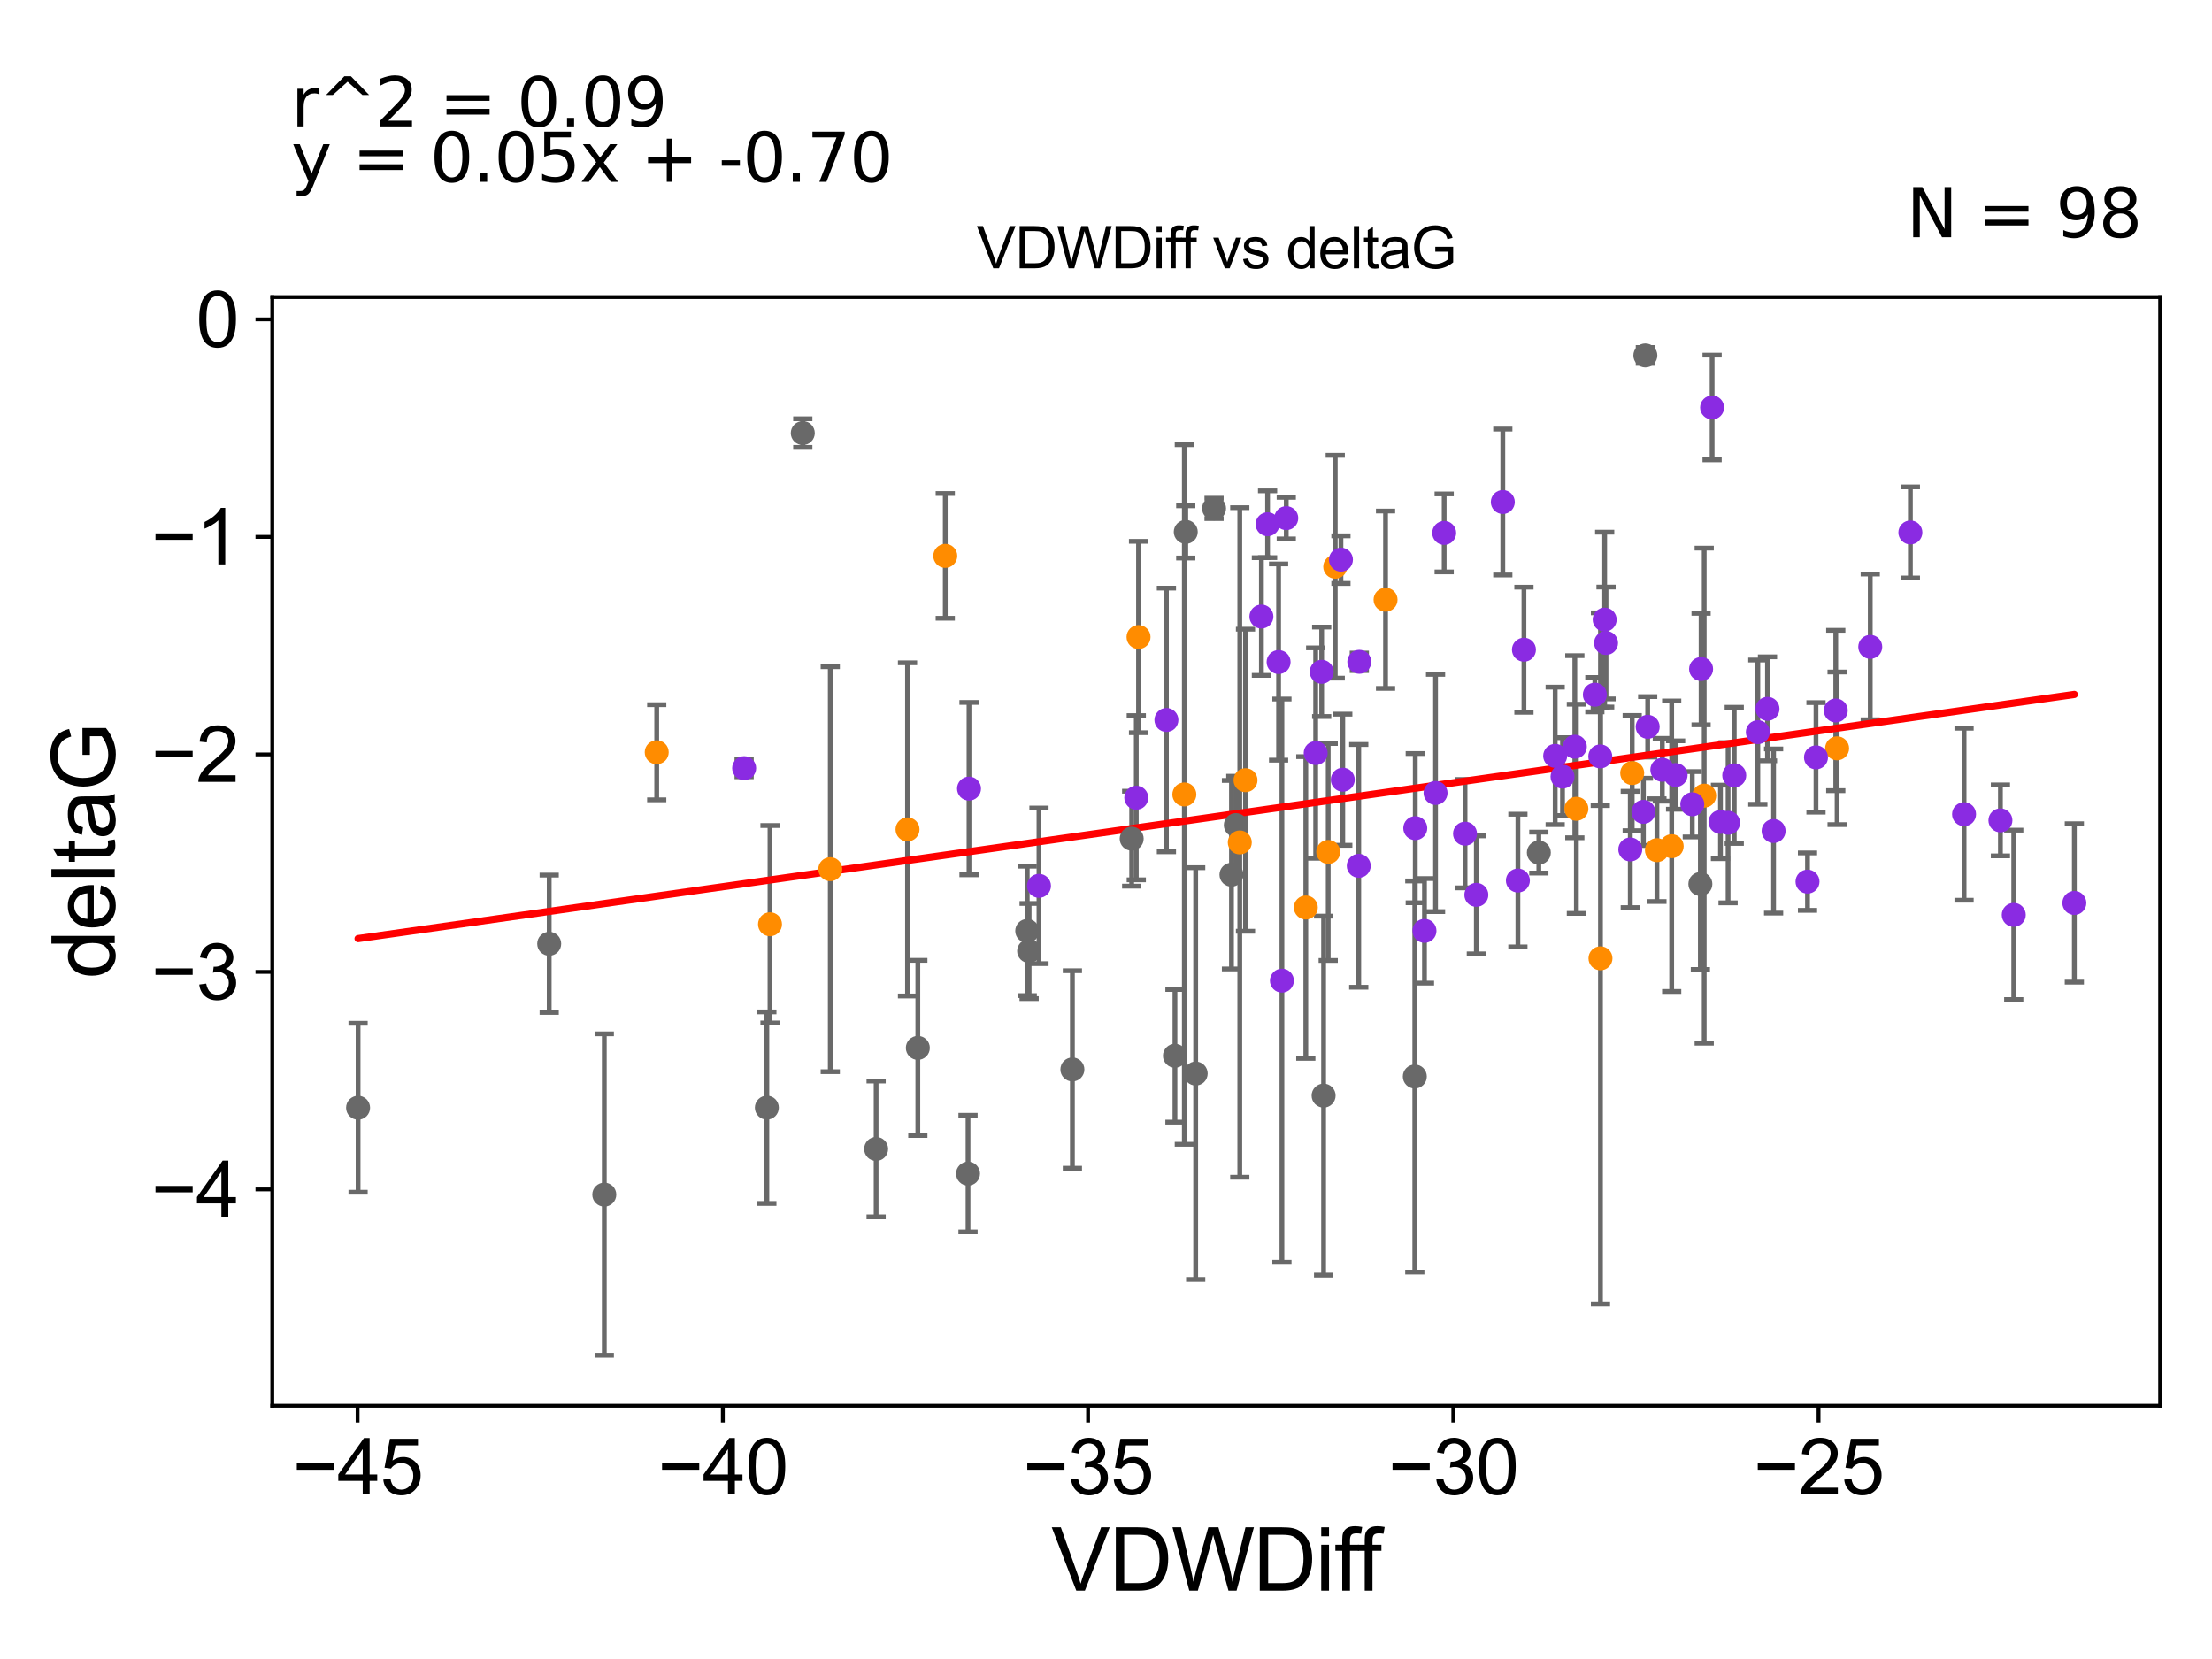 <?xml version="1.0" encoding="utf-8" standalone="no"?>
<!DOCTYPE svg PUBLIC "-//W3C//DTD SVG 1.1//EN"
  "http://www.w3.org/Graphics/SVG/1.1/DTD/svg11.dtd">
<svg xmlns:xlink="http://www.w3.org/1999/xlink" width="460.8pt" height="345.6pt" viewBox="0 0 460.8 345.6" xmlns="http://www.w3.org/2000/svg" version="1.1">
 <defs>
  <style type="text/css">*{stroke-linejoin: round; stroke-linecap: butt}</style>
 </defs>
 <g id="figure_1">
  <g id="patch_1">
   <path d="M 0 345.6 
L 460.8 345.6 
L 460.8 0 
L 0 0 
z
" style="fill: #ffffff"/>
  </g>
  <g id="axes_1">
   <g id="patch_2">
    <path d="M 56.72 292.84 
L 450 292.84 
L 450 61.886 
L 56.72 61.886 
z
" style="fill: #ffffff"/>
   </g>
   <g id="PathCollection_1">
    <defs>
     <path id="mb05efc2986" d="M 0 1.118 
C 0.297 1.118 0.581 1 0.791 0.791 
C 1 0.581 1.118 0.297 1.118 0 
C 1.118 -0.297 1 -0.581 0.791 -0.791 
C 0.581 -1 0.297 -1.118 0 -1.118 
C -0.297 -1.118 -0.581 -1 -0.791 -0.791 
C -1 -0.581 -1.118 -0.297 -1.118 0 
C -1.118 0.297 -1 0.581 -0.791 0.791 
C -0.581 1 -0.297 1.118 0 1.118 
z
" style="stroke: #696969"/>
    </defs>
    <g clip-path="url(#pa56c5ebba3)">
     <use xlink:href="#mb05efc2986" x="159.749" y="230.742" style="fill: #696969; stroke: #696969"/>
     <use xlink:href="#mb05efc2986" x="125.885" y="248.855" style="fill: #696969; stroke: #696969"/>
     <use xlink:href="#mb05efc2986" x="114.408" y="196.604" style="fill: #696969; stroke: #696969"/>
     <use xlink:href="#mb05efc2986" x="74.596" y="230.759" style="fill: #696969; stroke: #696969"/>
     <use xlink:href="#mb05efc2986" x="191.201" y="218.295" style="fill: #696969; stroke: #696969"/>
     <use xlink:href="#mb05efc2986" x="235.748" y="174.712" style="fill: #696969; stroke: #696969"/>
     <use xlink:href="#mb05efc2986" x="182.511" y="239.342" style="fill: #696969; stroke: #696969"/>
     <use xlink:href="#mb05efc2986" x="244.763" y="219.937" style="fill: #696969; stroke: #696969"/>
     <use xlink:href="#mb05efc2986" x="249.082" y="223.638" style="fill: #696969; stroke: #696969"/>
     <use xlink:href="#mb05efc2986" x="214.385" y="198.117" style="fill: #696969; stroke: #696969"/>
     <use xlink:href="#mb05efc2986" x="213.992" y="193.925" style="fill: #696969; stroke: #696969"/>
     <use xlink:href="#mb05efc2986" x="256.538" y="182.217" style="fill: #696969; stroke: #696969"/>
     <use xlink:href="#mb05efc2986" x="201.656" y="244.486" style="fill: #696969; stroke: #696969"/>
     <use xlink:href="#mb05efc2986" x="257.445" y="171.882" style="fill: #696969; stroke: #696969"/>
     <use xlink:href="#mb05efc2986" x="223.398" y="222.786" style="fill: #696969; stroke: #696969"/>
     <use xlink:href="#mb05efc2986" x="354.218" y="184.156" style="fill: #696969; stroke: #696969"/>
     <use xlink:href="#mb05efc2986" x="167.236" y="90.215" style="fill: #696969; stroke: #696969"/>
     <use xlink:href="#mb05efc2986" x="252.91" y="105.913" style="fill: #696969; stroke: #696969"/>
     <use xlink:href="#mb05efc2986" x="275.73" y="228.233" style="fill: #696969; stroke: #696969"/>
     <use xlink:href="#mb05efc2986" x="247.015" y="110.804" style="fill: #696969; stroke: #696969"/>
     <use xlink:href="#mb05efc2986" x="320.568" y="177.61" style="fill: #696969; stroke: #696969"/>
     <use xlink:href="#mb05efc2986" x="294.73" y="224.257" style="fill: #696969; stroke: #696969"/>
     <use xlink:href="#mb05efc2986" x="342.756" y="74.04" style="fill: #696969; stroke: #696969"/>
    </g>
   </g>
   <g id="PathCollection_2">
    <defs>
     <path id="m1e2d828d8e" d="M 0 1.118 
C 0.297 1.118 0.581 1 0.791 0.791 
C 1 0.581 1.118 0.297 1.118 0 
C 1.118 -0.297 1 -0.581 0.791 -0.791 
C 0.581 -1 0.297 -1.118 0 -1.118 
C -0.297 -1.118 -0.581 -1 -0.791 -0.791 
C -1 -0.581 -1.118 -0.297 -1.118 0 
C -1.118 0.297 -1 0.581 -0.791 0.791 
C -0.581 1 -0.297 1.118 0 1.118 
z
" style="stroke: #ff8c00"/>
    </defs>
    <g clip-path="url(#pa56c5ebba3)">
     <use xlink:href="#m1e2d828d8e" x="172.961" y="181.066" style="fill: #ff8c00; stroke: #ff8c00"/>
     <use xlink:href="#m1e2d828d8e" x="189.051" y="172.78" style="fill: #ff8c00; stroke: #ff8c00"/>
     <use xlink:href="#m1e2d828d8e" x="355.018" y="165.753" style="fill: #ff8c00; stroke: #ff8c00"/>
     <use xlink:href="#m1e2d828d8e" x="136.806" y="156.709" style="fill: #ff8c00; stroke: #ff8c00"/>
     <use xlink:href="#m1e2d828d8e" x="345.168" y="177.103" style="fill: #ff8c00; stroke: #ff8c00"/>
     <use xlink:href="#m1e2d828d8e" x="160.405" y="192.537" style="fill: #ff8c00; stroke: #ff8c00"/>
     <use xlink:href="#m1e2d828d8e" x="196.914" y="115.802" style="fill: #ff8c00; stroke: #ff8c00"/>
     <use xlink:href="#m1e2d828d8e" x="288.636" y="124.932" style="fill: #ff8c00; stroke: #ff8c00"/>
     <use xlink:href="#m1e2d828d8e" x="340.018" y="161.044" style="fill: #ff8c00; stroke: #ff8c00"/>
     <use xlink:href="#m1e2d828d8e" x="258.271" y="175.497" style="fill: #ff8c00; stroke: #ff8c00"/>
     <use xlink:href="#m1e2d828d8e" x="237.177" y="132.706" style="fill: #ff8c00; stroke: #ff8c00"/>
     <use xlink:href="#m1e2d828d8e" x="272.025" y="189.047" style="fill: #ff8c00; stroke: #ff8c00"/>
     <use xlink:href="#m1e2d828d8e" x="333.408" y="199.634" style="fill: #ff8c00; stroke: #ff8c00"/>
     <use xlink:href="#m1e2d828d8e" x="259.461" y="162.529" style="fill: #ff8c00; stroke: #ff8c00"/>
     <use xlink:href="#m1e2d828d8e" x="278.157" y="118.06" style="fill: #ff8c00; stroke: #ff8c00"/>
     <use xlink:href="#m1e2d828d8e" x="246.718" y="165.5" style="fill: #ff8c00; stroke: #ff8c00"/>
     <use xlink:href="#m1e2d828d8e" x="328.388" y="168.485" style="fill: #ff8c00; stroke: #ff8c00"/>
     <use xlink:href="#m1e2d828d8e" x="348.242" y="176.279" style="fill: #ff8c00; stroke: #ff8c00"/>
     <use xlink:href="#m1e2d828d8e" x="382.703" y="155.888" style="fill: #ff8c00; stroke: #ff8c00"/>
     <use xlink:href="#m1e2d828d8e" x="276.692" y="177.476" style="fill: #ff8c00; stroke: #ff8c00"/>
    </g>
   </g>
   <g id="PathCollection_3">
    <defs>
     <path id="mc507c25b9e" d="M 0 1.118 
C 0.297 1.118 0.581 1 0.791 0.791 
C 1 0.581 1.118 0.297 1.118 0 
C 1.118 -0.297 1 -0.581 0.791 -0.791 
C 0.581 -1 0.297 -1.118 0 -1.118 
C -0.297 -1.118 -0.581 -1 -0.791 -0.791 
C -1 -0.581 -1.118 -0.297 -1.118 0 
C -1.118 0.297 -1 0.581 -0.791 0.791 
C -0.581 1 -0.297 1.118 0 1.118 
z
" style="stroke: #8a2be2"/>
    </defs>
    <g clip-path="url(#pa56c5ebba3)">
     <use xlink:href="#mc507c25b9e" x="342.356" y="169.127" style="fill: #8a2be2; stroke: #8a2be2"/>
     <use xlink:href="#mc507c25b9e" x="236.709" y="166.183" style="fill: #8a2be2; stroke: #8a2be2"/>
     <use xlink:href="#mc507c25b9e" x="283.053" y="180.373" style="fill: #8a2be2; stroke: #8a2be2"/>
     <use xlink:href="#mc507c25b9e" x="378.305" y="157.775" style="fill: #8a2be2; stroke: #8a2be2"/>
     <use xlink:href="#mc507c25b9e" x="155.018" y="160.02" style="fill: #8a2be2; stroke: #8a2be2"/>
     <use xlink:href="#mc507c25b9e" x="419.501" y="190.581" style="fill: #8a2be2; stroke: #8a2be2"/>
     <use xlink:href="#mc507c25b9e" x="267.049" y="204.285" style="fill: #8a2be2; stroke: #8a2be2"/>
     <use xlink:href="#mc507c25b9e" x="346.292" y="160.359" style="fill: #8a2be2; stroke: #8a2be2"/>
     <use xlink:href="#mc507c25b9e" x="389.608" y="134.757" style="fill: #8a2be2; stroke: #8a2be2"/>
     <use xlink:href="#mc507c25b9e" x="409.152" y="169.614" style="fill: #8a2be2; stroke: #8a2be2"/>
     <use xlink:href="#mc507c25b9e" x="358.408" y="171.22" style="fill: #8a2be2; stroke: #8a2be2"/>
     <use xlink:href="#mc507c25b9e" x="332.236" y="144.716" style="fill: #8a2be2; stroke: #8a2be2"/>
     <use xlink:href="#mc507c25b9e" x="296.744" y="193.912" style="fill: #8a2be2; stroke: #8a2be2"/>
     <use xlink:href="#mc507c25b9e" x="216.438" y="184.539" style="fill: #8a2be2; stroke: #8a2be2"/>
     <use xlink:href="#mc507c25b9e" x="275.33" y="139.946" style="fill: #8a2be2; stroke: #8a2be2"/>
     <use xlink:href="#mc507c25b9e" x="283.171" y="137.868" style="fill: #8a2be2; stroke: #8a2be2"/>
     <use xlink:href="#mc507c25b9e" x="352.536" y="167.545" style="fill: #8a2be2; stroke: #8a2be2"/>
     <use xlink:href="#mc507c25b9e" x="294.825" y="172.52" style="fill: #8a2be2; stroke: #8a2be2"/>
     <use xlink:href="#mc507c25b9e" x="201.863" y="164.283" style="fill: #8a2be2; stroke: #8a2be2"/>
     <use xlink:href="#mc507c25b9e" x="349.059" y="161.456" style="fill: #8a2be2; stroke: #8a2be2"/>
     <use xlink:href="#mc507c25b9e" x="323.972" y="157.46" style="fill: #8a2be2; stroke: #8a2be2"/>
     <use xlink:href="#mc507c25b9e" x="432.124" y="188.1" style="fill: #8a2be2; stroke: #8a2be2"/>
     <use xlink:href="#mc507c25b9e" x="274.081" y="156.88" style="fill: #8a2be2; stroke: #8a2be2"/>
     <use xlink:href="#mc507c25b9e" x="299.052" y="165.189" style="fill: #8a2be2; stroke: #8a2be2"/>
     <use xlink:href="#mc507c25b9e" x="325.5" y="161.783" style="fill: #8a2be2; stroke: #8a2be2"/>
     <use xlink:href="#mc507c25b9e" x="242.987" y="149.984" style="fill: #8a2be2; stroke: #8a2be2"/>
     <use xlink:href="#mc507c25b9e" x="382.424" y="148.005" style="fill: #8a2be2; stroke: #8a2be2"/>
     <use xlink:href="#mc507c25b9e" x="267.954" y="107.936" style="fill: #8a2be2; stroke: #8a2be2"/>
     <use xlink:href="#mc507c25b9e" x="300.848" y="111.016" style="fill: #8a2be2; stroke: #8a2be2"/>
     <use xlink:href="#mc507c25b9e" x="376.538" y="183.66" style="fill: #8a2be2; stroke: #8a2be2"/>
     <use xlink:href="#mc507c25b9e" x="317.463" y="135.347" style="fill: #8a2be2; stroke: #8a2be2"/>
     <use xlink:href="#mc507c25b9e" x="264.062" y="109.21" style="fill: #8a2be2; stroke: #8a2be2"/>
     <use xlink:href="#mc507c25b9e" x="262.773" y="128.437" style="fill: #8a2be2; stroke: #8a2be2"/>
     <use xlink:href="#mc507c25b9e" x="307.548" y="186.415" style="fill: #8a2be2; stroke: #8a2be2"/>
     <use xlink:href="#mc507c25b9e" x="316.205" y="183.435" style="fill: #8a2be2; stroke: #8a2be2"/>
     <use xlink:href="#mc507c25b9e" x="334.569" y="133.944" style="fill: #8a2be2; stroke: #8a2be2"/>
     <use xlink:href="#mc507c25b9e" x="359.992" y="171.395" style="fill: #8a2be2; stroke: #8a2be2"/>
     <use xlink:href="#mc507c25b9e" x="368.202" y="147.659" style="fill: #8a2be2; stroke: #8a2be2"/>
     <use xlink:href="#mc507c25b9e" x="334.284" y="129.08" style="fill: #8a2be2; stroke: #8a2be2"/>
     <use xlink:href="#mc507c25b9e" x="416.725" y="170.899" style="fill: #8a2be2; stroke: #8a2be2"/>
     <use xlink:href="#mc507c25b9e" x="266.356" y="137.919" style="fill: #8a2be2; stroke: #8a2be2"/>
     <use xlink:href="#mc507c25b9e" x="279.343" y="116.583" style="fill: #8a2be2; stroke: #8a2be2"/>
     <use xlink:href="#mc507c25b9e" x="343.243" y="151.41" style="fill: #8a2be2; stroke: #8a2be2"/>
     <use xlink:href="#mc507c25b9e" x="369.474" y="173.113" style="fill: #8a2be2; stroke: #8a2be2"/>
     <use xlink:href="#mc507c25b9e" x="328.065" y="155.555" style="fill: #8a2be2; stroke: #8a2be2"/>
     <use xlink:href="#mc507c25b9e" x="333.367" y="157.575" style="fill: #8a2be2; stroke: #8a2be2"/>
     <use xlink:href="#mc507c25b9e" x="279.726" y="162.427" style="fill: #8a2be2; stroke: #8a2be2"/>
     <use xlink:href="#mc507c25b9e" x="313.064" y="104.581" style="fill: #8a2be2; stroke: #8a2be2"/>
     <use xlink:href="#mc507c25b9e" x="366.19" y="152.519" style="fill: #8a2be2; stroke: #8a2be2"/>
     <use xlink:href="#mc507c25b9e" x="361.277" y="161.519" style="fill: #8a2be2; stroke: #8a2be2"/>
     <use xlink:href="#mc507c25b9e" x="354.368" y="139.372" style="fill: #8a2be2; stroke: #8a2be2"/>
     <use xlink:href="#mc507c25b9e" x="339.617" y="176.957" style="fill: #8a2be2; stroke: #8a2be2"/>
     <use xlink:href="#mc507c25b9e" x="356.664" y="84.887" style="fill: #8a2be2; stroke: #8a2be2"/>
     <use xlink:href="#mc507c25b9e" x="305.191" y="173.671" style="fill: #8a2be2; stroke: #8a2be2"/>
     <use xlink:href="#mc507c25b9e" x="397.967" y="110.922" style="fill: #8a2be2; stroke: #8a2be2"/>
    </g>
   </g>
   <g id="matplotlib.axis_1">
    <g id="xtick_1">
     <g id="line2d_1">
      <defs>
       <path id="m1ceeacc17b" d="M 0 0 
L 0 3.5 
" style="stroke: #000000; stroke-width: 0.8"/>
      </defs>
      <g>
       <use xlink:href="#m1ceeacc17b" x="74.491" y="292.84" style="stroke: #000000; stroke-width: 0.8"/>
      </g>
     </g>
     <g id="text_1">
      <!-- −45 -->
      <g transform="translate(60.921 311.293)scale(0.16 -0.16)">
       <defs>
        <path id="ArialMT-2212" d="M 3381 1997 
L 356 1997 
L 356 2522 
L 3381 2522 
L 3381 1997 
z
" transform="scale(0.016)"/>
        <path id="ArialMT-34" d="M 2069 0 
L 2069 1097 
L 81 1097 
L 81 1613 
L 2172 4581 
L 2631 4581 
L 2631 1613 
L 3250 1613 
L 3250 1097 
L 2631 1097 
L 2631 0 
L 2069 0 
z
M 2069 1613 
L 2069 3678 
L 634 1613 
L 2069 1613 
z
" transform="scale(0.016)"/>
        <path id="ArialMT-35" d="M 266 1200 
L 856 1250 
Q 922 819 1161 601 
Q 1400 384 1738 384 
Q 2144 384 2425 690 
Q 2706 997 2706 1503 
Q 2706 1984 2436 2262 
Q 2166 2541 1728 2541 
Q 1456 2541 1237 2417 
Q 1019 2294 894 2097 
L 366 2166 
L 809 4519 
L 3088 4519 
L 3088 3981 
L 1259 3981 
L 1013 2750 
Q 1425 3038 1878 3038 
Q 2478 3038 2890 2622 
Q 3303 2206 3303 1553 
Q 3303 931 2941 478 
Q 2500 -78 1738 -78 
Q 1113 -78 717 272 
Q 322 622 266 1200 
z
" transform="scale(0.016)"/>
       </defs>
       <use xlink:href="#ArialMT-2212"/>
       <use xlink:href="#ArialMT-34" x="58.398"/>
       <use xlink:href="#ArialMT-35" x="114.014"/>
      </g>
     </g>
    </g>
    <g id="xtick_2">
     <g id="line2d_2">
      <g>
       <use xlink:href="#m1ceeacc17b" x="150.578" y="292.84" style="stroke: #000000; stroke-width: 0.8"/>
      </g>
     </g>
     <g id="text_2">
      <!-- −40 -->
      <g transform="translate(137.008 311.293)scale(0.16 -0.16)">
       <defs>
        <path id="ArialMT-30" d="M 266 2259 
Q 266 3072 433 3567 
Q 600 4063 929 4331 
Q 1259 4600 1759 4600 
Q 2128 4600 2406 4451 
Q 2684 4303 2865 4023 
Q 3047 3744 3150 3342 
Q 3253 2941 3253 2259 
Q 3253 1453 3087 958 
Q 2922 463 2592 192 
Q 2263 -78 1759 -78 
Q 1097 -78 719 397 
Q 266 969 266 2259 
z
M 844 2259 
Q 844 1131 1108 757 
Q 1372 384 1759 384 
Q 2147 384 2411 759 
Q 2675 1134 2675 2259 
Q 2675 3391 2411 3762 
Q 2147 4134 1753 4134 
Q 1366 4134 1134 3806 
Q 844 3388 844 2259 
z
" transform="scale(0.016)"/>
       </defs>
       <use xlink:href="#ArialMT-2212"/>
       <use xlink:href="#ArialMT-34" x="58.398"/>
       <use xlink:href="#ArialMT-30" x="114.014"/>
      </g>
     </g>
    </g>
    <g id="xtick_3">
     <g id="line2d_3">
      <g>
       <use xlink:href="#m1ceeacc17b" x="226.664" y="292.84" style="stroke: #000000; stroke-width: 0.8"/>
      </g>
     </g>
     <g id="text_3">
      <!-- −35 -->
      <g transform="translate(213.094 311.293)scale(0.16 -0.16)">
       <defs>
        <path id="ArialMT-33" d="M 269 1209 
L 831 1284 
Q 928 806 1161 595 
Q 1394 384 1728 384 
Q 2125 384 2398 659 
Q 2672 934 2672 1341 
Q 2672 1728 2419 1979 
Q 2166 2231 1775 2231 
Q 1616 2231 1378 2169 
L 1441 2663 
Q 1497 2656 1531 2656 
Q 1891 2656 2178 2843 
Q 2466 3031 2466 3422 
Q 2466 3731 2256 3934 
Q 2047 4138 1716 4138 
Q 1388 4138 1169 3931 
Q 950 3725 888 3313 
L 325 3413 
Q 428 3978 793 4289 
Q 1159 4600 1703 4600 
Q 2078 4600 2393 4439 
Q 2709 4278 2876 4000 
Q 3044 3722 3044 3409 
Q 3044 3113 2884 2869 
Q 2725 2625 2413 2481 
Q 2819 2388 3044 2092 
Q 3269 1797 3269 1353 
Q 3269 753 2831 336 
Q 2394 -81 1725 -81 
Q 1122 -81 723 278 
Q 325 638 269 1209 
z
" transform="scale(0.016)"/>
       </defs>
       <use xlink:href="#ArialMT-2212"/>
       <use xlink:href="#ArialMT-33" x="58.398"/>
       <use xlink:href="#ArialMT-35" x="114.014"/>
      </g>
     </g>
    </g>
    <g id="xtick_4">
     <g id="line2d_4">
      <g>
       <use xlink:href="#m1ceeacc17b" x="302.75" y="292.84" style="stroke: #000000; stroke-width: 0.8"/>
      </g>
     </g>
     <g id="text_4">
      <!-- −30 -->
      <g transform="translate(289.18 311.293)scale(0.16 -0.16)">
       <use xlink:href="#ArialMT-2212"/>
       <use xlink:href="#ArialMT-33" x="58.398"/>
       <use xlink:href="#ArialMT-30" x="114.014"/>
      </g>
     </g>
    </g>
    <g id="xtick_5">
     <g id="line2d_5">
      <g>
       <use xlink:href="#m1ceeacc17b" x="378.836" y="292.84" style="stroke: #000000; stroke-width: 0.8"/>
      </g>
     </g>
     <g id="text_5">
      <!-- −25 -->
      <g transform="translate(365.266 311.293)scale(0.16 -0.16)">
       <defs>
        <path id="ArialMT-32" d="M 3222 541 
L 3222 0 
L 194 0 
Q 188 203 259 391 
Q 375 700 629 1000 
Q 884 1300 1366 1694 
Q 2113 2306 2375 2664 
Q 2638 3022 2638 3341 
Q 2638 3675 2398 3904 
Q 2159 4134 1775 4134 
Q 1369 4134 1125 3890 
Q 881 3647 878 3216 
L 300 3275 
Q 359 3922 746 4261 
Q 1134 4600 1788 4600 
Q 2447 4600 2831 4234 
Q 3216 3869 3216 3328 
Q 3216 3053 3103 2787 
Q 2991 2522 2730 2228 
Q 2469 1934 1863 1422 
Q 1356 997 1212 845 
Q 1069 694 975 541 
L 3222 541 
z
" transform="scale(0.016)"/>
       </defs>
       <use xlink:href="#ArialMT-2212"/>
       <use xlink:href="#ArialMT-32" x="58.398"/>
       <use xlink:href="#ArialMT-35" x="114.014"/>
      </g>
     </g>
    </g>
    <g id="text_6">
     <!-- VDWDiff -->
     <g transform="translate(219.019 331.357)scale(0.18 -0.18)">
      <defs>
       <path id="ArialMT-56" d="M 1803 0 
L 28 4581 
L 684 4581 
L 1875 1253 
Q 2019 853 2116 503 
Q 2222 878 2363 1253 
L 3600 4581 
L 4219 4581 
L 2425 0 
L 1803 0 
z
" transform="scale(0.016)"/>
       <path id="ArialMT-44" d="M 494 0 
L 494 4581 
L 2072 4581 
Q 2606 4581 2888 4516 
Q 3281 4425 3559 4188 
Q 3922 3881 4101 3404 
Q 4281 2928 4281 2316 
Q 4281 1794 4159 1391 
Q 4038 988 3847 723 
Q 3656 459 3429 307 
Q 3203 156 2883 78 
Q 2563 0 2147 0 
L 494 0 
z
M 1100 541 
L 2078 541 
Q 2531 541 2789 625 
Q 3047 709 3200 863 
Q 3416 1078 3536 1442 
Q 3656 1806 3656 2325 
Q 3656 3044 3420 3430 
Q 3184 3816 2847 3947 
Q 2603 4041 2063 4041 
L 1100 4041 
L 1100 541 
z
" transform="scale(0.016)"/>
       <path id="ArialMT-57" d="M 1294 0 
L 78 4581 
L 700 4581 
L 1397 1578 
Q 1509 1106 1591 641 
Q 1766 1375 1797 1488 
L 2669 4581 
L 3400 4581 
L 4056 2263 
Q 4303 1400 4413 641 
Q 4500 1075 4641 1638 
L 5359 4581 
L 5969 4581 
L 4713 0 
L 4128 0 
L 3163 3491 
Q 3041 3928 3019 4028 
Q 2947 3713 2884 3491 
L 1913 0 
L 1294 0 
z
" transform="scale(0.016)"/>
       <path id="ArialMT-69" d="M 425 3934 
L 425 4581 
L 988 4581 
L 988 3934 
L 425 3934 
z
M 425 0 
L 425 3319 
L 988 3319 
L 988 0 
L 425 0 
z
" transform="scale(0.016)"/>
       <path id="ArialMT-66" d="M 556 0 
L 556 2881 
L 59 2881 
L 59 3319 
L 556 3319 
L 556 3672 
Q 556 4006 616 4169 
Q 697 4388 901 4523 
Q 1106 4659 1475 4659 
Q 1713 4659 2000 4603 
L 1916 4113 
Q 1741 4144 1584 4144 
Q 1328 4144 1222 4034 
Q 1116 3925 1116 3625 
L 1116 3319 
L 1763 3319 
L 1763 2881 
L 1116 2881 
L 1116 0 
L 556 0 
z
" transform="scale(0.016)"/>
      </defs>
      <use xlink:href="#ArialMT-56"/>
      <use xlink:href="#ArialMT-44" x="66.699"/>
      <use xlink:href="#ArialMT-57" x="138.916"/>
      <use xlink:href="#ArialMT-44" x="233.301"/>
      <use xlink:href="#ArialMT-69" x="305.518"/>
      <use xlink:href="#ArialMT-66" x="327.734"/>
      <use xlink:href="#ArialMT-66" x="353.768"/>
     </g>
    </g>
   </g>
   <g id="matplotlib.axis_2">
    <g id="ytick_1">
     <g id="line2d_6">
      <defs>
       <path id="mf4d7922efd" d="M 0 0 
L -3.5 0 
" style="stroke: #000000; stroke-width: 0.8"/>
      </defs>
      <g>
       <use xlink:href="#mf4d7922efd" x="56.72" y="247.772" style="stroke: #000000; stroke-width: 0.8"/>
      </g>
     </g>
     <g id="text_7">
      <!-- −4 -->
      <g transform="translate(31.477 253.498)scale(0.16 -0.16)">
       <use xlink:href="#ArialMT-2212"/>
       <use xlink:href="#ArialMT-34" x="58.398"/>
      </g>
     </g>
    </g>
    <g id="ytick_2">
     <g id="line2d_7">
      <g>
       <use xlink:href="#mf4d7922efd" x="56.72" y="202.463" style="stroke: #000000; stroke-width: 0.8"/>
      </g>
     </g>
     <g id="text_8">
      <!-- −3 -->
      <g transform="translate(31.477 208.189)scale(0.16 -0.16)">
       <use xlink:href="#ArialMT-2212"/>
       <use xlink:href="#ArialMT-33" x="58.398"/>
      </g>
     </g>
    </g>
    <g id="ytick_3">
     <g id="line2d_8">
      <g>
       <use xlink:href="#mf4d7922efd" x="56.72" y="157.154" style="stroke: #000000; stroke-width: 0.8"/>
      </g>
     </g>
     <g id="text_9">
      <!-- −2 -->
      <g transform="translate(31.477 162.88)scale(0.16 -0.16)">
       <use xlink:href="#ArialMT-2212"/>
       <use xlink:href="#ArialMT-32" x="58.398"/>
      </g>
     </g>
    </g>
    <g id="ytick_4">
     <g id="line2d_9">
      <g>
       <use xlink:href="#mf4d7922efd" x="56.72" y="111.845" style="stroke: #000000; stroke-width: 0.8"/>
      </g>
     </g>
     <g id="text_10">
      <!-- −1 -->
      <g transform="translate(31.477 117.571)scale(0.16 -0.16)">
       <defs>
        <path id="ArialMT-31" d="M 2384 0 
L 1822 0 
L 1822 3584 
Q 1619 3391 1289 3197 
Q 959 3003 697 2906 
L 697 3450 
Q 1169 3672 1522 3987 
Q 1875 4303 2022 4600 
L 2384 4600 
L 2384 0 
z
" transform="scale(0.016)"/>
       </defs>
       <use xlink:href="#ArialMT-2212"/>
       <use xlink:href="#ArialMT-31" x="58.398"/>
      </g>
     </g>
    </g>
    <g id="ytick_5">
     <g id="line2d_10">
      <g>
       <use xlink:href="#mf4d7922efd" x="56.72" y="66.536" style="stroke: #000000; stroke-width: 0.8"/>
      </g>
     </g>
     <g id="text_11">
      <!-- 0 -->
      <g transform="translate(40.822 72.262)scale(0.16 -0.16)">
       <use xlink:href="#ArialMT-30"/>
      </g>
     </g>
    </g>
    <g id="text_12">
     <!-- deltaG -->
     <g transform="translate(23.9 203.878)rotate(-90)scale(0.18 -0.18)">
      <defs>
       <path id="ArialMT-64" d="M 2575 0 
L 2575 419 
Q 2259 -75 1647 -75 
Q 1250 -75 917 144 
Q 584 363 401 755 
Q 219 1147 219 1656 
Q 219 2153 384 2558 
Q 550 2963 881 3178 
Q 1213 3394 1622 3394 
Q 1922 3394 2156 3267 
Q 2391 3141 2538 2938 
L 2538 4581 
L 3097 4581 
L 3097 0 
L 2575 0 
z
M 797 1656 
Q 797 1019 1065 703 
Q 1334 388 1700 388 
Q 2069 388 2326 689 
Q 2584 991 2584 1609 
Q 2584 2291 2321 2609 
Q 2059 2928 1675 2928 
Q 1300 2928 1048 2622 
Q 797 2316 797 1656 
z
" transform="scale(0.016)"/>
       <path id="ArialMT-65" d="M 2694 1069 
L 3275 997 
Q 3138 488 2766 206 
Q 2394 -75 1816 -75 
Q 1088 -75 661 373 
Q 234 822 234 1631 
Q 234 2469 665 2931 
Q 1097 3394 1784 3394 
Q 2450 3394 2872 2941 
Q 3294 2488 3294 1666 
Q 3294 1616 3291 1516 
L 816 1516 
Q 847 969 1125 678 
Q 1403 388 1819 388 
Q 2128 388 2347 550 
Q 2566 713 2694 1069 
z
M 847 1978 
L 2700 1978 
Q 2663 2397 2488 2606 
Q 2219 2931 1791 2931 
Q 1403 2931 1139 2672 
Q 875 2413 847 1978 
z
" transform="scale(0.016)"/>
       <path id="ArialMT-6c" d="M 409 0 
L 409 4581 
L 972 4581 
L 972 0 
L 409 0 
z
" transform="scale(0.016)"/>
       <path id="ArialMT-74" d="M 1650 503 
L 1731 6 
Q 1494 -44 1306 -44 
Q 1000 -44 831 53 
Q 663 150 594 308 
Q 525 466 525 972 
L 525 2881 
L 113 2881 
L 113 3319 
L 525 3319 
L 525 4141 
L 1084 4478 
L 1084 3319 
L 1650 3319 
L 1650 2881 
L 1084 2881 
L 1084 941 
Q 1084 700 1114 631 
Q 1144 563 1211 522 
Q 1278 481 1403 481 
Q 1497 481 1650 503 
z
" transform="scale(0.016)"/>
       <path id="ArialMT-61" d="M 2588 409 
Q 2275 144 1986 34 
Q 1697 -75 1366 -75 
Q 819 -75 525 192 
Q 231 459 231 875 
Q 231 1119 342 1320 
Q 453 1522 633 1644 
Q 813 1766 1038 1828 
Q 1203 1872 1538 1913 
Q 2219 1994 2541 2106 
Q 2544 2222 2544 2253 
Q 2544 2597 2384 2738 
Q 2169 2928 1744 2928 
Q 1347 2928 1158 2789 
Q 969 2650 878 2297 
L 328 2372 
Q 403 2725 575 2942 
Q 747 3159 1072 3276 
Q 1397 3394 1825 3394 
Q 2250 3394 2515 3294 
Q 2781 3194 2906 3042 
Q 3031 2891 3081 2659 
Q 3109 2516 3109 2141 
L 3109 1391 
Q 3109 606 3145 398 
Q 3181 191 3288 0 
L 2700 0 
Q 2613 175 2588 409 
z
M 2541 1666 
Q 2234 1541 1622 1453 
Q 1275 1403 1131 1340 
Q 988 1278 909 1158 
Q 831 1038 831 891 
Q 831 666 1001 516 
Q 1172 366 1500 366 
Q 1825 366 2078 508 
Q 2331 650 2450 897 
Q 2541 1088 2541 1459 
L 2541 1666 
z
" transform="scale(0.016)"/>
       <path id="ArialMT-47" d="M 2638 1797 
L 2638 2334 
L 4578 2338 
L 4578 638 
Q 4131 281 3656 101 
Q 3181 -78 2681 -78 
Q 2006 -78 1454 211 
Q 903 500 622 1047 
Q 341 1594 341 2269 
Q 341 2938 620 3517 
Q 900 4097 1425 4378 
Q 1950 4659 2634 4659 
Q 3131 4659 3532 4498 
Q 3934 4338 4162 4050 
Q 4391 3763 4509 3300 
L 3963 3150 
Q 3859 3500 3706 3700 
Q 3553 3900 3268 4020 
Q 2984 4141 2638 4141 
Q 2222 4141 1919 4014 
Q 1616 3888 1430 3681 
Q 1244 3475 1141 3228 
Q 966 2803 966 2306 
Q 966 1694 1177 1281 
Q 1388 869 1791 669 
Q 2194 469 2647 469 
Q 3041 469 3416 620 
Q 3791 772 3984 944 
L 3984 1797 
L 2638 1797 
z
" transform="scale(0.016)"/>
      </defs>
      <use xlink:href="#ArialMT-64"/>
      <use xlink:href="#ArialMT-65" x="55.615"/>
      <use xlink:href="#ArialMT-6c" x="111.23"/>
      <use xlink:href="#ArialMT-74" x="133.447"/>
      <use xlink:href="#ArialMT-61" x="161.23"/>
      <use xlink:href="#ArialMT-47" x="216.846"/>
     </g>
    </g>
   </g>
   <g id="LineCollection_1">
    <path d="M 159.749 250.69 
L 159.749 210.795 
" clip-path="url(#pa56c5ebba3)" style="fill: none; stroke: #696969"/>
    <path d="M 125.885 282.342 
L 125.885 215.368 
" clip-path="url(#pa56c5ebba3)" style="fill: none; stroke: #696969"/>
    <path d="M 114.408 210.909 
L 114.408 182.299 
" clip-path="url(#pa56c5ebba3)" style="fill: none; stroke: #696969"/>
    <path d="M 74.596 248.355 
L 74.596 213.164 
" clip-path="url(#pa56c5ebba3)" style="fill: none; stroke: #696969"/>
    <path d="M 191.201 236.536 
L 191.201 200.054 
" clip-path="url(#pa56c5ebba3)" style="fill: none; stroke: #696969"/>
    <path d="M 235.748 184.604 
L 235.748 164.821 
" clip-path="url(#pa56c5ebba3)" style="fill: none; stroke: #696969"/>
    <path d="M 182.511 253.488 
L 182.511 225.196 
" clip-path="url(#pa56c5ebba3)" style="fill: none; stroke: #696969"/>
    <path d="M 244.763 233.754 
L 244.763 206.119 
" clip-path="url(#pa56c5ebba3)" style="fill: none; stroke: #696969"/>
    <path d="M 249.082 266.518 
L 249.082 180.757 
" clip-path="url(#pa56c5ebba3)" style="fill: none; stroke: #696969"/>
    <path d="M 214.385 208.027 
L 214.385 188.208 
" clip-path="url(#pa56c5ebba3)" style="fill: none; stroke: #696969"/>
    <path d="M 213.992 207.407 
L 213.992 180.442 
" clip-path="url(#pa56c5ebba3)" style="fill: none; stroke: #696969"/>
    <path d="M 256.538 201.853 
L 256.538 162.581 
" clip-path="url(#pa56c5ebba3)" style="fill: none; stroke: #696969"/>
    <path d="M 201.656 256.63 
L 201.656 232.343 
" clip-path="url(#pa56c5ebba3)" style="fill: none; stroke: #696969"/>
    <path d="M 257.445 182.054 
L 257.445 161.711 
" clip-path="url(#pa56c5ebba3)" style="fill: none; stroke: #696969"/>
    <path d="M 223.398 243.357 
L 223.398 202.216 
" clip-path="url(#pa56c5ebba3)" style="fill: none; stroke: #696969"/>
    <path d="M 354.218 201.962 
L 354.218 166.35 
" clip-path="url(#pa56c5ebba3)" style="fill: none; stroke: #696969"/>
    <path d="M 167.236 93.195 
L 167.236 87.235 
" clip-path="url(#pa56c5ebba3)" style="fill: none; stroke: #696969"/>
    <path d="M 252.91 108.029 
L 252.91 103.797 
" clip-path="url(#pa56c5ebba3)" style="fill: none; stroke: #696969"/>
    <path d="M 275.73 265.62 
L 275.73 190.846 
" clip-path="url(#pa56c5ebba3)" style="fill: none; stroke: #696969"/>
    <path d="M 247.015 116.244 
L 247.015 105.364 
" clip-path="url(#pa56c5ebba3)" style="fill: none; stroke: #696969"/>
    <path d="M 320.568 181.874 
L 320.568 173.346 
" clip-path="url(#pa56c5ebba3)" style="fill: none; stroke: #696969"/>
    <path d="M 294.73 264.994 
L 294.73 183.52 
" clip-path="url(#pa56c5ebba3)" style="fill: none; stroke: #696969"/>
    <path d="M 342.756 75.696 
L 342.756 72.384 
" clip-path="url(#pa56c5ebba3)" style="fill: none; stroke: #696969"/>
   </g>
   <g id="line2d_11">
    <defs>
     <path id="mf5cd28a472" d="M 2 0 
L -2 -0 
" style="stroke: #696969"/>
    </defs>
    <g clip-path="url(#pa56c5ebba3)">
     <use xlink:href="#mf5cd28a472" x="159.749" y="250.69" style="fill: #696969; stroke: #696969"/>
     <use xlink:href="#mf5cd28a472" x="125.885" y="282.342" style="fill: #696969; stroke: #696969"/>
     <use xlink:href="#mf5cd28a472" x="114.408" y="210.909" style="fill: #696969; stroke: #696969"/>
     <use xlink:href="#mf5cd28a472" x="74.596" y="248.355" style="fill: #696969; stroke: #696969"/>
     <use xlink:href="#mf5cd28a472" x="191.201" y="236.536" style="fill: #696969; stroke: #696969"/>
     <use xlink:href="#mf5cd28a472" x="235.748" y="184.604" style="fill: #696969; stroke: #696969"/>
     <use xlink:href="#mf5cd28a472" x="182.511" y="253.488" style="fill: #696969; stroke: #696969"/>
     <use xlink:href="#mf5cd28a472" x="244.763" y="233.754" style="fill: #696969; stroke: #696969"/>
     <use xlink:href="#mf5cd28a472" x="249.082" y="266.518" style="fill: #696969; stroke: #696969"/>
     <use xlink:href="#mf5cd28a472" x="214.385" y="208.027" style="fill: #696969; stroke: #696969"/>
     <use xlink:href="#mf5cd28a472" x="213.992" y="207.407" style="fill: #696969; stroke: #696969"/>
     <use xlink:href="#mf5cd28a472" x="256.538" y="201.853" style="fill: #696969; stroke: #696969"/>
     <use xlink:href="#mf5cd28a472" x="201.656" y="256.63" style="fill: #696969; stroke: #696969"/>
     <use xlink:href="#mf5cd28a472" x="257.445" y="182.054" style="fill: #696969; stroke: #696969"/>
     <use xlink:href="#mf5cd28a472" x="223.398" y="243.357" style="fill: #696969; stroke: #696969"/>
     <use xlink:href="#mf5cd28a472" x="354.218" y="201.962" style="fill: #696969; stroke: #696969"/>
     <use xlink:href="#mf5cd28a472" x="167.236" y="93.195" style="fill: #696969; stroke: #696969"/>
     <use xlink:href="#mf5cd28a472" x="252.91" y="108.029" style="fill: #696969; stroke: #696969"/>
     <use xlink:href="#mf5cd28a472" x="275.73" y="265.62" style="fill: #696969; stroke: #696969"/>
     <use xlink:href="#mf5cd28a472" x="247.015" y="116.244" style="fill: #696969; stroke: #696969"/>
     <use xlink:href="#mf5cd28a472" x="320.568" y="181.874" style="fill: #696969; stroke: #696969"/>
     <use xlink:href="#mf5cd28a472" x="294.73" y="264.994" style="fill: #696969; stroke: #696969"/>
     <use xlink:href="#mf5cd28a472" x="342.756" y="75.696" style="fill: #696969; stroke: #696969"/>
    </g>
   </g>
   <g id="line2d_12">
    <g clip-path="url(#pa56c5ebba3)">
     <use xlink:href="#mf5cd28a472" x="159.749" y="210.795" style="fill: #696969; stroke: #696969"/>
     <use xlink:href="#mf5cd28a472" x="125.885" y="215.368" style="fill: #696969; stroke: #696969"/>
     <use xlink:href="#mf5cd28a472" x="114.408" y="182.299" style="fill: #696969; stroke: #696969"/>
     <use xlink:href="#mf5cd28a472" x="74.596" y="213.164" style="fill: #696969; stroke: #696969"/>
     <use xlink:href="#mf5cd28a472" x="191.201" y="200.054" style="fill: #696969; stroke: #696969"/>
     <use xlink:href="#mf5cd28a472" x="235.748" y="164.821" style="fill: #696969; stroke: #696969"/>
     <use xlink:href="#mf5cd28a472" x="182.511" y="225.196" style="fill: #696969; stroke: #696969"/>
     <use xlink:href="#mf5cd28a472" x="244.763" y="206.119" style="fill: #696969; stroke: #696969"/>
     <use xlink:href="#mf5cd28a472" x="249.082" y="180.757" style="fill: #696969; stroke: #696969"/>
     <use xlink:href="#mf5cd28a472" x="214.385" y="188.208" style="fill: #696969; stroke: #696969"/>
     <use xlink:href="#mf5cd28a472" x="213.992" y="180.442" style="fill: #696969; stroke: #696969"/>
     <use xlink:href="#mf5cd28a472" x="256.538" y="162.581" style="fill: #696969; stroke: #696969"/>
     <use xlink:href="#mf5cd28a472" x="201.656" y="232.343" style="fill: #696969; stroke: #696969"/>
     <use xlink:href="#mf5cd28a472" x="257.445" y="161.711" style="fill: #696969; stroke: #696969"/>
     <use xlink:href="#mf5cd28a472" x="223.398" y="202.216" style="fill: #696969; stroke: #696969"/>
     <use xlink:href="#mf5cd28a472" x="354.218" y="166.35" style="fill: #696969; stroke: #696969"/>
     <use xlink:href="#mf5cd28a472" x="167.236" y="87.235" style="fill: #696969; stroke: #696969"/>
     <use xlink:href="#mf5cd28a472" x="252.91" y="103.797" style="fill: #696969; stroke: #696969"/>
     <use xlink:href="#mf5cd28a472" x="275.73" y="190.846" style="fill: #696969; stroke: #696969"/>
     <use xlink:href="#mf5cd28a472" x="247.015" y="105.364" style="fill: #696969; stroke: #696969"/>
     <use xlink:href="#mf5cd28a472" x="320.568" y="173.346" style="fill: #696969; stroke: #696969"/>
     <use xlink:href="#mf5cd28a472" x="294.73" y="183.52" style="fill: #696969; stroke: #696969"/>
     <use xlink:href="#mf5cd28a472" x="342.756" y="72.384" style="fill: #696969; stroke: #696969"/>
    </g>
   </g>
   <g id="LineCollection_2">
    <path d="M 172.961 223.251 
L 172.961 138.881 
" clip-path="url(#pa56c5ebba3)" style="fill: none; stroke: #696969"/>
    <path d="M 189.051 207.483 
L 189.051 138.077 
" clip-path="url(#pa56c5ebba3)" style="fill: none; stroke: #696969"/>
    <path d="M 355.018 217.323 
L 355.018 114.184 
" clip-path="url(#pa56c5ebba3)" style="fill: none; stroke: #696969"/>
    <path d="M 136.806 166.616 
L 136.806 146.801 
" clip-path="url(#pa56c5ebba3)" style="fill: none; stroke: #696969"/>
    <path d="M 345.168 187.806 
L 345.168 166.4 
" clip-path="url(#pa56c5ebba3)" style="fill: none; stroke: #696969"/>
    <path d="M 160.405 213.104 
L 160.405 171.97 
" clip-path="url(#pa56c5ebba3)" style="fill: none; stroke: #696969"/>
    <path d="M 196.914 128.796 
L 196.914 102.807 
" clip-path="url(#pa56c5ebba3)" style="fill: none; stroke: #696969"/>
    <path d="M 288.636 143.41 
L 288.636 106.454 
" clip-path="url(#pa56c5ebba3)" style="fill: none; stroke: #696969"/>
    <path d="M 340.018 173.045 
L 340.018 149.044 
" clip-path="url(#pa56c5ebba3)" style="fill: none; stroke: #696969"/>
    <path d="M 258.271 245.24 
L 258.271 105.754 
" clip-path="url(#pa56c5ebba3)" style="fill: none; stroke: #696969"/>
    <path d="M 237.177 152.635 
L 237.177 112.777 
" clip-path="url(#pa56c5ebba3)" style="fill: none; stroke: #696969"/>
    <path d="M 272.025 220.47 
L 272.025 157.624 
" clip-path="url(#pa56c5ebba3)" style="fill: none; stroke: #696969"/>
    <path d="M 333.408 271.601 
L 333.408 127.668 
" clip-path="url(#pa56c5ebba3)" style="fill: none; stroke: #696969"/>
    <path d="M 259.461 193.991 
L 259.461 131.067 
" clip-path="url(#pa56c5ebba3)" style="fill: none; stroke: #696969"/>
    <path d="M 278.157 141.268 
L 278.157 94.852 
" clip-path="url(#pa56c5ebba3)" style="fill: none; stroke: #696969"/>
    <path d="M 246.718 238.366 
L 246.718 92.633 
" clip-path="url(#pa56c5ebba3)" style="fill: none; stroke: #696969"/>
    <path d="M 328.388 190.273 
L 328.388 146.698 
" clip-path="url(#pa56c5ebba3)" style="fill: none; stroke: #696969"/>
    <path d="M 348.242 206.535 
L 348.242 146.023 
" clip-path="url(#pa56c5ebba3)" style="fill: none; stroke: #696969"/>
    <path d="M 382.703 171.784 
L 382.703 139.991 
" clip-path="url(#pa56c5ebba3)" style="fill: none; stroke: #696969"/>
    <path d="M 276.692 200.076 
L 276.692 154.876 
" clip-path="url(#pa56c5ebba3)" style="fill: none; stroke: #696969"/>
   </g>
   <g id="line2d_13">
    <g clip-path="url(#pa56c5ebba3)">
     <use xlink:href="#mf5cd28a472" x="172.961" y="223.251" style="fill: #696969; stroke: #696969"/>
     <use xlink:href="#mf5cd28a472" x="189.051" y="207.483" style="fill: #696969; stroke: #696969"/>
     <use xlink:href="#mf5cd28a472" x="355.018" y="217.323" style="fill: #696969; stroke: #696969"/>
     <use xlink:href="#mf5cd28a472" x="136.806" y="166.616" style="fill: #696969; stroke: #696969"/>
     <use xlink:href="#mf5cd28a472" x="345.168" y="187.806" style="fill: #696969; stroke: #696969"/>
     <use xlink:href="#mf5cd28a472" x="160.405" y="213.104" style="fill: #696969; stroke: #696969"/>
     <use xlink:href="#mf5cd28a472" x="196.914" y="128.796" style="fill: #696969; stroke: #696969"/>
     <use xlink:href="#mf5cd28a472" x="288.636" y="143.41" style="fill: #696969; stroke: #696969"/>
     <use xlink:href="#mf5cd28a472" x="340.018" y="173.045" style="fill: #696969; stroke: #696969"/>
     <use xlink:href="#mf5cd28a472" x="258.271" y="245.24" style="fill: #696969; stroke: #696969"/>
     <use xlink:href="#mf5cd28a472" x="237.177" y="152.635" style="fill: #696969; stroke: #696969"/>
     <use xlink:href="#mf5cd28a472" x="272.025" y="220.47" style="fill: #696969; stroke: #696969"/>
     <use xlink:href="#mf5cd28a472" x="333.408" y="271.601" style="fill: #696969; stroke: #696969"/>
     <use xlink:href="#mf5cd28a472" x="259.461" y="193.991" style="fill: #696969; stroke: #696969"/>
     <use xlink:href="#mf5cd28a472" x="278.157" y="141.268" style="fill: #696969; stroke: #696969"/>
     <use xlink:href="#mf5cd28a472" x="246.718" y="238.366" style="fill: #696969; stroke: #696969"/>
     <use xlink:href="#mf5cd28a472" x="328.388" y="190.273" style="fill: #696969; stroke: #696969"/>
     <use xlink:href="#mf5cd28a472" x="348.242" y="206.535" style="fill: #696969; stroke: #696969"/>
     <use xlink:href="#mf5cd28a472" x="382.703" y="171.784" style="fill: #696969; stroke: #696969"/>
     <use xlink:href="#mf5cd28a472" x="276.692" y="200.076" style="fill: #696969; stroke: #696969"/>
    </g>
   </g>
   <g id="line2d_14">
    <g clip-path="url(#pa56c5ebba3)">
     <use xlink:href="#mf5cd28a472" x="172.961" y="138.881" style="fill: #696969; stroke: #696969"/>
     <use xlink:href="#mf5cd28a472" x="189.051" y="138.077" style="fill: #696969; stroke: #696969"/>
     <use xlink:href="#mf5cd28a472" x="355.018" y="114.184" style="fill: #696969; stroke: #696969"/>
     <use xlink:href="#mf5cd28a472" x="136.806" y="146.801" style="fill: #696969; stroke: #696969"/>
     <use xlink:href="#mf5cd28a472" x="345.168" y="166.4" style="fill: #696969; stroke: #696969"/>
     <use xlink:href="#mf5cd28a472" x="160.405" y="171.97" style="fill: #696969; stroke: #696969"/>
     <use xlink:href="#mf5cd28a472" x="196.914" y="102.807" style="fill: #696969; stroke: #696969"/>
     <use xlink:href="#mf5cd28a472" x="288.636" y="106.454" style="fill: #696969; stroke: #696969"/>
     <use xlink:href="#mf5cd28a472" x="340.018" y="149.044" style="fill: #696969; stroke: #696969"/>
     <use xlink:href="#mf5cd28a472" x="258.271" y="105.754" style="fill: #696969; stroke: #696969"/>
     <use xlink:href="#mf5cd28a472" x="237.177" y="112.777" style="fill: #696969; stroke: #696969"/>
     <use xlink:href="#mf5cd28a472" x="272.025" y="157.624" style="fill: #696969; stroke: #696969"/>
     <use xlink:href="#mf5cd28a472" x="333.408" y="127.668" style="fill: #696969; stroke: #696969"/>
     <use xlink:href="#mf5cd28a472" x="259.461" y="131.067" style="fill: #696969; stroke: #696969"/>
     <use xlink:href="#mf5cd28a472" x="278.157" y="94.852" style="fill: #696969; stroke: #696969"/>
     <use xlink:href="#mf5cd28a472" x="246.718" y="92.633" style="fill: #696969; stroke: #696969"/>
     <use xlink:href="#mf5cd28a472" x="328.388" y="146.698" style="fill: #696969; stroke: #696969"/>
     <use xlink:href="#mf5cd28a472" x="348.242" y="146.023" style="fill: #696969; stroke: #696969"/>
     <use xlink:href="#mf5cd28a472" x="382.703" y="139.991" style="fill: #696969; stroke: #696969"/>
     <use xlink:href="#mf5cd28a472" x="276.692" y="154.876" style="fill: #696969; stroke: #696969"/>
    </g>
   </g>
   <g id="LineCollection_3">
    <path d="M 342.356 176.126 
L 342.356 162.128 
" clip-path="url(#pa56c5ebba3)" style="fill: none; stroke: #696969"/>
    <path d="M 236.709 183.29 
L 236.709 149.076 
" clip-path="url(#pa56c5ebba3)" style="fill: none; stroke: #696969"/>
    <path d="M 283.053 205.657 
L 283.053 155.089 
" clip-path="url(#pa56c5ebba3)" style="fill: none; stroke: #696969"/>
    <path d="M 378.305 169.184 
L 378.305 146.365 
" clip-path="url(#pa56c5ebba3)" style="fill: none; stroke: #696969"/>
    <path d="M 155.018 161.808 
L 155.018 158.233 
" clip-path="url(#pa56c5ebba3)" style="fill: none; stroke: #696969"/>
    <path d="M 419.501 208.226 
L 419.501 172.936 
" clip-path="url(#pa56c5ebba3)" style="fill: none; stroke: #696969"/>
    <path d="M 267.049 262.948 
L 267.049 145.621 
" clip-path="url(#pa56c5ebba3)" style="fill: none; stroke: #696969"/>
    <path d="M 346.292 166.904 
L 346.292 153.814 
" clip-path="url(#pa56c5ebba3)" style="fill: none; stroke: #696969"/>
    <path d="M 389.608 149.942 
L 389.608 119.573 
" clip-path="url(#pa56c5ebba3)" style="fill: none; stroke: #696969"/>
    <path d="M 409.152 187.53 
L 409.152 151.697 
" clip-path="url(#pa56c5ebba3)" style="fill: none; stroke: #696969"/>
    <path d="M 358.408 178.88 
L 358.408 163.56 
" clip-path="url(#pa56c5ebba3)" style="fill: none; stroke: #696969"/>
    <path d="M 332.236 148.291 
L 332.236 141.14 
" clip-path="url(#pa56c5ebba3)" style="fill: none; stroke: #696969"/>
    <path d="M 296.744 204.8 
L 296.744 183.024 
" clip-path="url(#pa56c5ebba3)" style="fill: none; stroke: #696969"/>
    <path d="M 216.438 200.746 
L 216.438 168.332 
" clip-path="url(#pa56c5ebba3)" style="fill: none; stroke: #696969"/>
    <path d="M 275.33 149.263 
L 275.33 130.629 
" clip-path="url(#pa56c5ebba3)" style="fill: none; stroke: #696969"/>
    <path d="M 283.171 139.693 
L 283.171 136.043 
" clip-path="url(#pa56c5ebba3)" style="fill: none; stroke: #696969"/>
    <path d="M 352.536 174.35 
L 352.536 160.741 
" clip-path="url(#pa56c5ebba3)" style="fill: none; stroke: #696969"/>
    <path d="M 294.825 188.065 
L 294.825 156.974 
" clip-path="url(#pa56c5ebba3)" style="fill: none; stroke: #696969"/>
    <path d="M 201.863 182.232 
L 201.863 146.334 
" clip-path="url(#pa56c5ebba3)" style="fill: none; stroke: #696969"/>
    <path d="M 349.059 168.58 
L 349.059 154.331 
" clip-path="url(#pa56c5ebba3)" style="fill: none; stroke: #696969"/>
    <path d="M 323.972 171.778 
L 323.972 143.142 
" clip-path="url(#pa56c5ebba3)" style="fill: none; stroke: #696969"/>
    <path d="M 432.124 204.597 
L 432.124 171.603 
" clip-path="url(#pa56c5ebba3)" style="fill: none; stroke: #696969"/>
    <path d="M 274.081 178.795 
L 274.081 134.965 
" clip-path="url(#pa56c5ebba3)" style="fill: none; stroke: #696969"/>
    <path d="M 299.052 189.902 
L 299.052 140.476 
" clip-path="url(#pa56c5ebba3)" style="fill: none; stroke: #696969"/>
    <path d="M 325.5 169.892 
L 325.5 153.674 
" clip-path="url(#pa56c5ebba3)" style="fill: none; stroke: #696969"/>
    <path d="M 242.987 177.448 
L 242.987 122.52 
" clip-path="url(#pa56c5ebba3)" style="fill: none; stroke: #696969"/>
    <path d="M 382.424 164.71 
L 382.424 131.3 
" clip-path="url(#pa56c5ebba3)" style="fill: none; stroke: #696969"/>
    <path d="M 267.954 112.267 
L 267.954 103.605 
" clip-path="url(#pa56c5ebba3)" style="fill: none; stroke: #696969"/>
    <path d="M 300.848 119.137 
L 300.848 102.895 
" clip-path="url(#pa56c5ebba3)" style="fill: none; stroke: #696969"/>
    <path d="M 376.538 189.641 
L 376.538 177.678 
" clip-path="url(#pa56c5ebba3)" style="fill: none; stroke: #696969"/>
    <path d="M 317.463 148.376 
L 317.463 122.319 
" clip-path="url(#pa56c5ebba3)" style="fill: none; stroke: #696969"/>
    <path d="M 264.062 116.168 
L 264.062 102.252 
" clip-path="url(#pa56c5ebba3)" style="fill: none; stroke: #696969"/>
    <path d="M 262.773 140.695 
L 262.773 116.18 
" clip-path="url(#pa56c5ebba3)" style="fill: none; stroke: #696969"/>
    <path d="M 307.548 198.701 
L 307.548 174.128 
" clip-path="url(#pa56c5ebba3)" style="fill: none; stroke: #696969"/>
    <path d="M 316.205 197.259 
L 316.205 169.611 
" clip-path="url(#pa56c5ebba3)" style="fill: none; stroke: #696969"/>
    <path d="M 334.569 145.592 
L 334.569 122.295 
" clip-path="url(#pa56c5ebba3)" style="fill: none; stroke: #696969"/>
    <path d="M 359.992 188.082 
L 359.992 154.708 
" clip-path="url(#pa56c5ebba3)" style="fill: none; stroke: #696969"/>
    <path d="M 368.202 158.488 
L 368.202 136.83 
" clip-path="url(#pa56c5ebba3)" style="fill: none; stroke: #696969"/>
    <path d="M 334.284 147.296 
L 334.284 110.864 
" clip-path="url(#pa56c5ebba3)" style="fill: none; stroke: #696969"/>
    <path d="M 416.725 178.291 
L 416.725 163.508 
" clip-path="url(#pa56c5ebba3)" style="fill: none; stroke: #696969"/>
    <path d="M 266.356 158.357 
L 266.356 117.48 
" clip-path="url(#pa56c5ebba3)" style="fill: none; stroke: #696969"/>
    <path d="M 279.343 121.54 
L 279.343 111.626 
" clip-path="url(#pa56c5ebba3)" style="fill: none; stroke: #696969"/>
    <path d="M 343.243 157.703 
L 343.243 145.116 
" clip-path="url(#pa56c5ebba3)" style="fill: none; stroke: #696969"/>
    <path d="M 369.474 190.213 
L 369.474 156.013 
" clip-path="url(#pa56c5ebba3)" style="fill: none; stroke: #696969"/>
    <path d="M 328.065 174.521 
L 328.065 136.589 
" clip-path="url(#pa56c5ebba3)" style="fill: none; stroke: #696969"/>
    <path d="M 333.367 167.806 
L 333.367 147.344 
" clip-path="url(#pa56c5ebba3)" style="fill: none; stroke: #696969"/>
    <path d="M 279.726 176.085 
L 279.726 148.769 
" clip-path="url(#pa56c5ebba3)" style="fill: none; stroke: #696969"/>
    <path d="M 313.064 119.778 
L 313.064 89.384 
" clip-path="url(#pa56c5ebba3)" style="fill: none; stroke: #696969"/>
    <path d="M 366.19 167.544 
L 366.19 137.495 
" clip-path="url(#pa56c5ebba3)" style="fill: none; stroke: #696969"/>
    <path d="M 361.277 175.697 
L 361.277 147.34 
" clip-path="url(#pa56c5ebba3)" style="fill: none; stroke: #696969"/>
    <path d="M 354.368 150.985 
L 354.368 127.759 
" clip-path="url(#pa56c5ebba3)" style="fill: none; stroke: #696969"/>
    <path d="M 339.617 189.071 
L 339.617 164.843 
" clip-path="url(#pa56c5ebba3)" style="fill: none; stroke: #696969"/>
    <path d="M 356.664 95.791 
L 356.664 73.982 
" clip-path="url(#pa56c5ebba3)" style="fill: none; stroke: #696969"/>
    <path d="M 305.191 184.959 
L 305.191 162.383 
" clip-path="url(#pa56c5ebba3)" style="fill: none; stroke: #696969"/>
    <path d="M 397.967 120.41 
L 397.967 101.435 
" clip-path="url(#pa56c5ebba3)" style="fill: none; stroke: #696969"/>
   </g>
   <g id="line2d_15">
    <g clip-path="url(#pa56c5ebba3)">
     <use xlink:href="#mf5cd28a472" x="342.356" y="176.126" style="fill: #696969; stroke: #696969"/>
     <use xlink:href="#mf5cd28a472" x="236.709" y="183.29" style="fill: #696969; stroke: #696969"/>
     <use xlink:href="#mf5cd28a472" x="283.053" y="205.657" style="fill: #696969; stroke: #696969"/>
     <use xlink:href="#mf5cd28a472" x="378.305" y="169.184" style="fill: #696969; stroke: #696969"/>
     <use xlink:href="#mf5cd28a472" x="155.018" y="161.808" style="fill: #696969; stroke: #696969"/>
     <use xlink:href="#mf5cd28a472" x="419.501" y="208.226" style="fill: #696969; stroke: #696969"/>
     <use xlink:href="#mf5cd28a472" x="267.049" y="262.948" style="fill: #696969; stroke: #696969"/>
     <use xlink:href="#mf5cd28a472" x="346.292" y="166.904" style="fill: #696969; stroke: #696969"/>
     <use xlink:href="#mf5cd28a472" x="389.608" y="149.942" style="fill: #696969; stroke: #696969"/>
     <use xlink:href="#mf5cd28a472" x="409.152" y="187.53" style="fill: #696969; stroke: #696969"/>
     <use xlink:href="#mf5cd28a472" x="358.408" y="178.88" style="fill: #696969; stroke: #696969"/>
     <use xlink:href="#mf5cd28a472" x="332.236" y="148.291" style="fill: #696969; stroke: #696969"/>
     <use xlink:href="#mf5cd28a472" x="296.744" y="204.8" style="fill: #696969; stroke: #696969"/>
     <use xlink:href="#mf5cd28a472" x="216.438" y="200.746" style="fill: #696969; stroke: #696969"/>
     <use xlink:href="#mf5cd28a472" x="275.33" y="149.263" style="fill: #696969; stroke: #696969"/>
     <use xlink:href="#mf5cd28a472" x="283.171" y="139.693" style="fill: #696969; stroke: #696969"/>
     <use xlink:href="#mf5cd28a472" x="352.536" y="174.35" style="fill: #696969; stroke: #696969"/>
     <use xlink:href="#mf5cd28a472" x="294.825" y="188.065" style="fill: #696969; stroke: #696969"/>
     <use xlink:href="#mf5cd28a472" x="201.863" y="182.232" style="fill: #696969; stroke: #696969"/>
     <use xlink:href="#mf5cd28a472" x="349.059" y="168.58" style="fill: #696969; stroke: #696969"/>
     <use xlink:href="#mf5cd28a472" x="323.972" y="171.778" style="fill: #696969; stroke: #696969"/>
     <use xlink:href="#mf5cd28a472" x="432.124" y="204.597" style="fill: #696969; stroke: #696969"/>
     <use xlink:href="#mf5cd28a472" x="274.081" y="178.795" style="fill: #696969; stroke: #696969"/>
     <use xlink:href="#mf5cd28a472" x="299.052" y="189.902" style="fill: #696969; stroke: #696969"/>
     <use xlink:href="#mf5cd28a472" x="325.5" y="169.892" style="fill: #696969; stroke: #696969"/>
     <use xlink:href="#mf5cd28a472" x="242.987" y="177.448" style="fill: #696969; stroke: #696969"/>
     <use xlink:href="#mf5cd28a472" x="382.424" y="164.71" style="fill: #696969; stroke: #696969"/>
     <use xlink:href="#mf5cd28a472" x="267.954" y="112.267" style="fill: #696969; stroke: #696969"/>
     <use xlink:href="#mf5cd28a472" x="300.848" y="119.137" style="fill: #696969; stroke: #696969"/>
     <use xlink:href="#mf5cd28a472" x="376.538" y="189.641" style="fill: #696969; stroke: #696969"/>
     <use xlink:href="#mf5cd28a472" x="317.463" y="148.376" style="fill: #696969; stroke: #696969"/>
     <use xlink:href="#mf5cd28a472" x="264.062" y="116.168" style="fill: #696969; stroke: #696969"/>
     <use xlink:href="#mf5cd28a472" x="262.773" y="140.695" style="fill: #696969; stroke: #696969"/>
     <use xlink:href="#mf5cd28a472" x="307.548" y="198.701" style="fill: #696969; stroke: #696969"/>
     <use xlink:href="#mf5cd28a472" x="316.205" y="197.259" style="fill: #696969; stroke: #696969"/>
     <use xlink:href="#mf5cd28a472" x="334.569" y="145.592" style="fill: #696969; stroke: #696969"/>
     <use xlink:href="#mf5cd28a472" x="359.992" y="188.082" style="fill: #696969; stroke: #696969"/>
     <use xlink:href="#mf5cd28a472" x="368.202" y="158.488" style="fill: #696969; stroke: #696969"/>
     <use xlink:href="#mf5cd28a472" x="334.284" y="147.296" style="fill: #696969; stroke: #696969"/>
     <use xlink:href="#mf5cd28a472" x="416.725" y="178.291" style="fill: #696969; stroke: #696969"/>
     <use xlink:href="#mf5cd28a472" x="266.356" y="158.357" style="fill: #696969; stroke: #696969"/>
     <use xlink:href="#mf5cd28a472" x="279.343" y="121.54" style="fill: #696969; stroke: #696969"/>
     <use xlink:href="#mf5cd28a472" x="343.243" y="157.703" style="fill: #696969; stroke: #696969"/>
     <use xlink:href="#mf5cd28a472" x="369.474" y="190.213" style="fill: #696969; stroke: #696969"/>
     <use xlink:href="#mf5cd28a472" x="328.065" y="174.521" style="fill: #696969; stroke: #696969"/>
     <use xlink:href="#mf5cd28a472" x="333.367" y="167.806" style="fill: #696969; stroke: #696969"/>
     <use xlink:href="#mf5cd28a472" x="279.726" y="176.085" style="fill: #696969; stroke: #696969"/>
     <use xlink:href="#mf5cd28a472" x="313.064" y="119.778" style="fill: #696969; stroke: #696969"/>
     <use xlink:href="#mf5cd28a472" x="366.19" y="167.544" style="fill: #696969; stroke: #696969"/>
     <use xlink:href="#mf5cd28a472" x="361.277" y="175.697" style="fill: #696969; stroke: #696969"/>
     <use xlink:href="#mf5cd28a472" x="354.368" y="150.985" style="fill: #696969; stroke: #696969"/>
     <use xlink:href="#mf5cd28a472" x="339.617" y="189.071" style="fill: #696969; stroke: #696969"/>
     <use xlink:href="#mf5cd28a472" x="356.664" y="95.791" style="fill: #696969; stroke: #696969"/>
     <use xlink:href="#mf5cd28a472" x="305.191" y="184.959" style="fill: #696969; stroke: #696969"/>
     <use xlink:href="#mf5cd28a472" x="397.967" y="120.41" style="fill: #696969; stroke: #696969"/>
    </g>
   </g>
   <g id="line2d_16">
    <g clip-path="url(#pa56c5ebba3)">
     <use xlink:href="#mf5cd28a472" x="342.356" y="162.128" style="fill: #696969; stroke: #696969"/>
     <use xlink:href="#mf5cd28a472" x="236.709" y="149.076" style="fill: #696969; stroke: #696969"/>
     <use xlink:href="#mf5cd28a472" x="283.053" y="155.089" style="fill: #696969; stroke: #696969"/>
     <use xlink:href="#mf5cd28a472" x="378.305" y="146.365" style="fill: #696969; stroke: #696969"/>
     <use xlink:href="#mf5cd28a472" x="155.018" y="158.233" style="fill: #696969; stroke: #696969"/>
     <use xlink:href="#mf5cd28a472" x="419.501" y="172.936" style="fill: #696969; stroke: #696969"/>
     <use xlink:href="#mf5cd28a472" x="267.049" y="145.621" style="fill: #696969; stroke: #696969"/>
     <use xlink:href="#mf5cd28a472" x="346.292" y="153.814" style="fill: #696969; stroke: #696969"/>
     <use xlink:href="#mf5cd28a472" x="389.608" y="119.573" style="fill: #696969; stroke: #696969"/>
     <use xlink:href="#mf5cd28a472" x="409.152" y="151.697" style="fill: #696969; stroke: #696969"/>
     <use xlink:href="#mf5cd28a472" x="358.408" y="163.56" style="fill: #696969; stroke: #696969"/>
     <use xlink:href="#mf5cd28a472" x="332.236" y="141.14" style="fill: #696969; stroke: #696969"/>
     <use xlink:href="#mf5cd28a472" x="296.744" y="183.024" style="fill: #696969; stroke: #696969"/>
     <use xlink:href="#mf5cd28a472" x="216.438" y="168.332" style="fill: #696969; stroke: #696969"/>
     <use xlink:href="#mf5cd28a472" x="275.33" y="130.629" style="fill: #696969; stroke: #696969"/>
     <use xlink:href="#mf5cd28a472" x="283.171" y="136.043" style="fill: #696969; stroke: #696969"/>
     <use xlink:href="#mf5cd28a472" x="352.536" y="160.741" style="fill: #696969; stroke: #696969"/>
     <use xlink:href="#mf5cd28a472" x="294.825" y="156.974" style="fill: #696969; stroke: #696969"/>
     <use xlink:href="#mf5cd28a472" x="201.863" y="146.334" style="fill: #696969; stroke: #696969"/>
     <use xlink:href="#mf5cd28a472" x="349.059" y="154.331" style="fill: #696969; stroke: #696969"/>
     <use xlink:href="#mf5cd28a472" x="323.972" y="143.142" style="fill: #696969; stroke: #696969"/>
     <use xlink:href="#mf5cd28a472" x="432.124" y="171.603" style="fill: #696969; stroke: #696969"/>
     <use xlink:href="#mf5cd28a472" x="274.081" y="134.965" style="fill: #696969; stroke: #696969"/>
     <use xlink:href="#mf5cd28a472" x="299.052" y="140.476" style="fill: #696969; stroke: #696969"/>
     <use xlink:href="#mf5cd28a472" x="325.5" y="153.674" style="fill: #696969; stroke: #696969"/>
     <use xlink:href="#mf5cd28a472" x="242.987" y="122.52" style="fill: #696969; stroke: #696969"/>
     <use xlink:href="#mf5cd28a472" x="382.424" y="131.3" style="fill: #696969; stroke: #696969"/>
     <use xlink:href="#mf5cd28a472" x="267.954" y="103.605" style="fill: #696969; stroke: #696969"/>
     <use xlink:href="#mf5cd28a472" x="300.848" y="102.895" style="fill: #696969; stroke: #696969"/>
     <use xlink:href="#mf5cd28a472" x="376.538" y="177.678" style="fill: #696969; stroke: #696969"/>
     <use xlink:href="#mf5cd28a472" x="317.463" y="122.319" style="fill: #696969; stroke: #696969"/>
     <use xlink:href="#mf5cd28a472" x="264.062" y="102.252" style="fill: #696969; stroke: #696969"/>
     <use xlink:href="#mf5cd28a472" x="262.773" y="116.18" style="fill: #696969; stroke: #696969"/>
     <use xlink:href="#mf5cd28a472" x="307.548" y="174.128" style="fill: #696969; stroke: #696969"/>
     <use xlink:href="#mf5cd28a472" x="316.205" y="169.611" style="fill: #696969; stroke: #696969"/>
     <use xlink:href="#mf5cd28a472" x="334.569" y="122.295" style="fill: #696969; stroke: #696969"/>
     <use xlink:href="#mf5cd28a472" x="359.992" y="154.708" style="fill: #696969; stroke: #696969"/>
     <use xlink:href="#mf5cd28a472" x="368.202" y="136.83" style="fill: #696969; stroke: #696969"/>
     <use xlink:href="#mf5cd28a472" x="334.284" y="110.864" style="fill: #696969; stroke: #696969"/>
     <use xlink:href="#mf5cd28a472" x="416.725" y="163.508" style="fill: #696969; stroke: #696969"/>
     <use xlink:href="#mf5cd28a472" x="266.356" y="117.48" style="fill: #696969; stroke: #696969"/>
     <use xlink:href="#mf5cd28a472" x="279.343" y="111.626" style="fill: #696969; stroke: #696969"/>
     <use xlink:href="#mf5cd28a472" x="343.243" y="145.116" style="fill: #696969; stroke: #696969"/>
     <use xlink:href="#mf5cd28a472" x="369.474" y="156.013" style="fill: #696969; stroke: #696969"/>
     <use xlink:href="#mf5cd28a472" x="328.065" y="136.589" style="fill: #696969; stroke: #696969"/>
     <use xlink:href="#mf5cd28a472" x="333.367" y="147.344" style="fill: #696969; stroke: #696969"/>
     <use xlink:href="#mf5cd28a472" x="279.726" y="148.769" style="fill: #696969; stroke: #696969"/>
     <use xlink:href="#mf5cd28a472" x="313.064" y="89.384" style="fill: #696969; stroke: #696969"/>
     <use xlink:href="#mf5cd28a472" x="366.19" y="137.495" style="fill: #696969; stroke: #696969"/>
     <use xlink:href="#mf5cd28a472" x="361.277" y="147.34" style="fill: #696969; stroke: #696969"/>
     <use xlink:href="#mf5cd28a472" x="354.368" y="127.759" style="fill: #696969; stroke: #696969"/>
     <use xlink:href="#mf5cd28a472" x="339.617" y="164.843" style="fill: #696969; stroke: #696969"/>
     <use xlink:href="#mf5cd28a472" x="356.664" y="73.982" style="fill: #696969; stroke: #696969"/>
     <use xlink:href="#mf5cd28a472" x="305.191" y="162.383" style="fill: #696969; stroke: #696969"/>
     <use xlink:href="#mf5cd28a472" x="397.967" y="101.435" style="fill: #696969; stroke: #696969"/>
    </g>
   </g>
   <g id="line2d_17">
    <path d="M 159.749 183.414 
L 172.961 181.534 
L 125.885 188.232 
L 114.408 189.864 
L 74.596 195.528 
L 191.201 178.939 
L 235.748 172.602 
L 342.356 157.435 
L 182.511 180.176 
L 244.763 171.319 
L 236.709 172.465 
L 283.053 165.872 
L 378.305 152.321 
L 189.051 179.245 
L 249.082 170.705 
L 155.018 184.087 
L 355.018 155.634 
L 214.385 175.641 
L 213.992 175.697 
L 136.806 186.678 
L 419.501 146.46 
L 267.049 168.149 
L 346.292 156.875 
L 256.538 169.644 
L 201.656 177.452 
L 389.608 150.713 
L 409.152 147.932 
L 257.445 169.515 
L 345.168 157.035 
L 358.408 155.151 
L 160.405 183.32 
L 332.236 158.875 
L 296.744 163.924 
L 216.438 175.349 
L 275.33 166.971 
L 283.171 165.855 
L 352.536 155.987 
L 223.398 174.359 
L 196.914 178.126 
L 294.825 164.197 
L 201.863 177.422 
L 349.059 156.481 
L 323.972 160.05 
L 354.218 155.747 
L 432.124 144.664 
L 274.081 167.148 
L 299.052 163.596 
L 325.5 159.833 
L 167.236 182.349 
L 242.987 171.572 
L 252.91 170.16 
L 382.424 151.735 
L 267.954 168.02 
L 288.636 165.078 
L 275.73 166.914 
L 340.018 157.768 
L 300.848 163.34 
L 376.538 152.572 
L 317.463 160.976 
L 258.271 169.397 
L 264.062 168.574 
L 237.177 172.398 
L 272.025 167.441 
L 262.773 168.757 
L 247.015 170.999 
L 307.548 162.387 
L 316.205 161.155 
L 320.568 160.535 
L 333.408 158.708 
L 334.569 158.543 
L 359.992 154.926 
L 368.202 153.758 
L 334.284 158.583 
L 416.725 146.855 
L 266.356 168.247 
L 279.343 166.4 
L 259.461 169.228 
L 278.157 166.568 
L 343.243 157.309 
L 369.474 153.577 
L 246.718 171.041 
L 328.065 159.468 
L 294.73 164.21 
L 333.367 158.714 
L 328.388 159.422 
L 279.726 166.345 
L 348.242 156.598 
L 313.064 161.602 
L 366.19 154.044 
L 361.277 154.743 
L 342.756 157.378 
L 354.368 155.726 
L 382.703 151.695 
L 276.692 166.777 
L 339.617 157.825 
L 356.664 155.399 
L 305.191 162.722 
L 397.967 149.523 
" clip-path="url(#pa56c5ebba3)" style="fill: none; stroke: #ff0000; stroke-width: 1.5; stroke-linecap: square"/>
   </g>
   <g id="line2d_18">
    <defs>
     <path id="m7717121415" d="M 0 2 
C 0.53 2 1.039 1.789 1.414 1.414 
C 1.789 1.039 2 0.53 2 0 
C 2 -0.53 1.789 -1.039 1.414 -1.414 
C 1.039 -1.789 0.53 -2 0 -2 
C -0.53 -2 -1.039 -1.789 -1.414 -1.414 
C -1.789 -1.039 -2 -0.53 -2 0 
C -2 0.53 -1.789 1.039 -1.414 1.414 
C -1.039 1.789 -0.53 2 0 2 
z
" style="stroke: #696969"/>
    </defs>
    <g clip-path="url(#pa56c5ebba3)">
     <use xlink:href="#m7717121415" x="159.749" y="230.742" style="fill: #696969; stroke: #696969"/>
     <use xlink:href="#m7717121415" x="125.885" y="248.855" style="fill: #696969; stroke: #696969"/>
     <use xlink:href="#m7717121415" x="114.408" y="196.604" style="fill: #696969; stroke: #696969"/>
     <use xlink:href="#m7717121415" x="74.596" y="230.759" style="fill: #696969; stroke: #696969"/>
     <use xlink:href="#m7717121415" x="191.201" y="218.295" style="fill: #696969; stroke: #696969"/>
     <use xlink:href="#m7717121415" x="235.748" y="174.712" style="fill: #696969; stroke: #696969"/>
     <use xlink:href="#m7717121415" x="182.511" y="239.342" style="fill: #696969; stroke: #696969"/>
     <use xlink:href="#m7717121415" x="244.763" y="219.937" style="fill: #696969; stroke: #696969"/>
     <use xlink:href="#m7717121415" x="249.082" y="223.638" style="fill: #696969; stroke: #696969"/>
     <use xlink:href="#m7717121415" x="214.385" y="198.117" style="fill: #696969; stroke: #696969"/>
     <use xlink:href="#m7717121415" x="213.992" y="193.925" style="fill: #696969; stroke: #696969"/>
     <use xlink:href="#m7717121415" x="256.538" y="182.217" style="fill: #696969; stroke: #696969"/>
     <use xlink:href="#m7717121415" x="201.656" y="244.486" style="fill: #696969; stroke: #696969"/>
     <use xlink:href="#m7717121415" x="257.445" y="171.882" style="fill: #696969; stroke: #696969"/>
     <use xlink:href="#m7717121415" x="223.398" y="222.786" style="fill: #696969; stroke: #696969"/>
     <use xlink:href="#m7717121415" x="354.218" y="184.156" style="fill: #696969; stroke: #696969"/>
     <use xlink:href="#m7717121415" x="167.236" y="90.215" style="fill: #696969; stroke: #696969"/>
     <use xlink:href="#m7717121415" x="252.91" y="105.913" style="fill: #696969; stroke: #696969"/>
     <use xlink:href="#m7717121415" x="275.73" y="228.233" style="fill: #696969; stroke: #696969"/>
     <use xlink:href="#m7717121415" x="247.015" y="110.804" style="fill: #696969; stroke: #696969"/>
     <use xlink:href="#m7717121415" x="320.568" y="177.61" style="fill: #696969; stroke: #696969"/>
     <use xlink:href="#m7717121415" x="294.73" y="224.257" style="fill: #696969; stroke: #696969"/>
     <use xlink:href="#m7717121415" x="342.756" y="74.04" style="fill: #696969; stroke: #696969"/>
    </g>
   </g>
   <g id="line2d_19">
    <defs>
     <path id="mb7d0793442" d="M 0 2 
C 0.53 2 1.039 1.789 1.414 1.414 
C 1.789 1.039 2 0.53 2 0 
C 2 -0.53 1.789 -1.039 1.414 -1.414 
C 1.039 -1.789 0.53 -2 0 -2 
C -0.53 -2 -1.039 -1.789 -1.414 -1.414 
C -1.789 -1.039 -2 -0.53 -2 0 
C -2 0.53 -1.789 1.039 -1.414 1.414 
C -1.039 1.789 -0.53 2 0 2 
z
" style="stroke: #ff8c00"/>
    </defs>
    <g clip-path="url(#pa56c5ebba3)">
     <use xlink:href="#mb7d0793442" x="172.961" y="181.066" style="fill: #ff8c00; stroke: #ff8c00"/>
     <use xlink:href="#mb7d0793442" x="189.051" y="172.78" style="fill: #ff8c00; stroke: #ff8c00"/>
     <use xlink:href="#mb7d0793442" x="355.018" y="165.753" style="fill: #ff8c00; stroke: #ff8c00"/>
     <use xlink:href="#mb7d0793442" x="136.806" y="156.709" style="fill: #ff8c00; stroke: #ff8c00"/>
     <use xlink:href="#mb7d0793442" x="345.168" y="177.103" style="fill: #ff8c00; stroke: #ff8c00"/>
     <use xlink:href="#mb7d0793442" x="160.405" y="192.537" style="fill: #ff8c00; stroke: #ff8c00"/>
     <use xlink:href="#mb7d0793442" x="196.914" y="115.802" style="fill: #ff8c00; stroke: #ff8c00"/>
     <use xlink:href="#mb7d0793442" x="288.636" y="124.932" style="fill: #ff8c00; stroke: #ff8c00"/>
     <use xlink:href="#mb7d0793442" x="340.018" y="161.044" style="fill: #ff8c00; stroke: #ff8c00"/>
     <use xlink:href="#mb7d0793442" x="258.271" y="175.497" style="fill: #ff8c00; stroke: #ff8c00"/>
     <use xlink:href="#mb7d0793442" x="237.177" y="132.706" style="fill: #ff8c00; stroke: #ff8c00"/>
     <use xlink:href="#mb7d0793442" x="272.025" y="189.047" style="fill: #ff8c00; stroke: #ff8c00"/>
     <use xlink:href="#mb7d0793442" x="333.408" y="199.634" style="fill: #ff8c00; stroke: #ff8c00"/>
     <use xlink:href="#mb7d0793442" x="259.461" y="162.529" style="fill: #ff8c00; stroke: #ff8c00"/>
     <use xlink:href="#mb7d0793442" x="278.157" y="118.06" style="fill: #ff8c00; stroke: #ff8c00"/>
     <use xlink:href="#mb7d0793442" x="246.718" y="165.5" style="fill: #ff8c00; stroke: #ff8c00"/>
     <use xlink:href="#mb7d0793442" x="328.388" y="168.485" style="fill: #ff8c00; stroke: #ff8c00"/>
     <use xlink:href="#mb7d0793442" x="348.242" y="176.279" style="fill: #ff8c00; stroke: #ff8c00"/>
     <use xlink:href="#mb7d0793442" x="382.703" y="155.888" style="fill: #ff8c00; stroke: #ff8c00"/>
     <use xlink:href="#mb7d0793442" x="276.692" y="177.476" style="fill: #ff8c00; stroke: #ff8c00"/>
    </g>
   </g>
   <g id="line2d_20">
    <defs>
     <path id="m117e8fa24d" d="M 0 2 
C 0.53 2 1.039 1.789 1.414 1.414 
C 1.789 1.039 2 0.53 2 0 
C 2 -0.53 1.789 -1.039 1.414 -1.414 
C 1.039 -1.789 0.53 -2 0 -2 
C -0.53 -2 -1.039 -1.789 -1.414 -1.414 
C -1.789 -1.039 -2 -0.53 -2 0 
C -2 0.53 -1.789 1.039 -1.414 1.414 
C -1.039 1.789 -0.53 2 0 2 
z
" style="stroke: #8a2be2"/>
    </defs>
    <g clip-path="url(#pa56c5ebba3)">
     <use xlink:href="#m117e8fa24d" x="342.356" y="169.127" style="fill: #8a2be2; stroke: #8a2be2"/>
     <use xlink:href="#m117e8fa24d" x="236.709" y="166.183" style="fill: #8a2be2; stroke: #8a2be2"/>
     <use xlink:href="#m117e8fa24d" x="283.053" y="180.373" style="fill: #8a2be2; stroke: #8a2be2"/>
     <use xlink:href="#m117e8fa24d" x="378.305" y="157.775" style="fill: #8a2be2; stroke: #8a2be2"/>
     <use xlink:href="#m117e8fa24d" x="155.018" y="160.02" style="fill: #8a2be2; stroke: #8a2be2"/>
     <use xlink:href="#m117e8fa24d" x="419.501" y="190.581" style="fill: #8a2be2; stroke: #8a2be2"/>
     <use xlink:href="#m117e8fa24d" x="267.049" y="204.285" style="fill: #8a2be2; stroke: #8a2be2"/>
     <use xlink:href="#m117e8fa24d" x="346.292" y="160.359" style="fill: #8a2be2; stroke: #8a2be2"/>
     <use xlink:href="#m117e8fa24d" x="389.608" y="134.757" style="fill: #8a2be2; stroke: #8a2be2"/>
     <use xlink:href="#m117e8fa24d" x="409.152" y="169.614" style="fill: #8a2be2; stroke: #8a2be2"/>
     <use xlink:href="#m117e8fa24d" x="358.408" y="171.22" style="fill: #8a2be2; stroke: #8a2be2"/>
     <use xlink:href="#m117e8fa24d" x="332.236" y="144.716" style="fill: #8a2be2; stroke: #8a2be2"/>
     <use xlink:href="#m117e8fa24d" x="296.744" y="193.912" style="fill: #8a2be2; stroke: #8a2be2"/>
     <use xlink:href="#m117e8fa24d" x="216.438" y="184.539" style="fill: #8a2be2; stroke: #8a2be2"/>
     <use xlink:href="#m117e8fa24d" x="275.33" y="139.946" style="fill: #8a2be2; stroke: #8a2be2"/>
     <use xlink:href="#m117e8fa24d" x="283.171" y="137.868" style="fill: #8a2be2; stroke: #8a2be2"/>
     <use xlink:href="#m117e8fa24d" x="352.536" y="167.545" style="fill: #8a2be2; stroke: #8a2be2"/>
     <use xlink:href="#m117e8fa24d" x="294.825" y="172.52" style="fill: #8a2be2; stroke: #8a2be2"/>
     <use xlink:href="#m117e8fa24d" x="201.863" y="164.283" style="fill: #8a2be2; stroke: #8a2be2"/>
     <use xlink:href="#m117e8fa24d" x="349.059" y="161.456" style="fill: #8a2be2; stroke: #8a2be2"/>
     <use xlink:href="#m117e8fa24d" x="323.972" y="157.46" style="fill: #8a2be2; stroke: #8a2be2"/>
     <use xlink:href="#m117e8fa24d" x="432.124" y="188.1" style="fill: #8a2be2; stroke: #8a2be2"/>
     <use xlink:href="#m117e8fa24d" x="274.081" y="156.88" style="fill: #8a2be2; stroke: #8a2be2"/>
     <use xlink:href="#m117e8fa24d" x="299.052" y="165.189" style="fill: #8a2be2; stroke: #8a2be2"/>
     <use xlink:href="#m117e8fa24d" x="325.5" y="161.783" style="fill: #8a2be2; stroke: #8a2be2"/>
     <use xlink:href="#m117e8fa24d" x="242.987" y="149.984" style="fill: #8a2be2; stroke: #8a2be2"/>
     <use xlink:href="#m117e8fa24d" x="382.424" y="148.005" style="fill: #8a2be2; stroke: #8a2be2"/>
     <use xlink:href="#m117e8fa24d" x="267.954" y="107.936" style="fill: #8a2be2; stroke: #8a2be2"/>
     <use xlink:href="#m117e8fa24d" x="300.848" y="111.016" style="fill: #8a2be2; stroke: #8a2be2"/>
     <use xlink:href="#m117e8fa24d" x="376.538" y="183.66" style="fill: #8a2be2; stroke: #8a2be2"/>
     <use xlink:href="#m117e8fa24d" x="317.463" y="135.347" style="fill: #8a2be2; stroke: #8a2be2"/>
     <use xlink:href="#m117e8fa24d" x="264.062" y="109.21" style="fill: #8a2be2; stroke: #8a2be2"/>
     <use xlink:href="#m117e8fa24d" x="262.773" y="128.437" style="fill: #8a2be2; stroke: #8a2be2"/>
     <use xlink:href="#m117e8fa24d" x="307.548" y="186.415" style="fill: #8a2be2; stroke: #8a2be2"/>
     <use xlink:href="#m117e8fa24d" x="316.205" y="183.435" style="fill: #8a2be2; stroke: #8a2be2"/>
     <use xlink:href="#m117e8fa24d" x="334.569" y="133.944" style="fill: #8a2be2; stroke: #8a2be2"/>
     <use xlink:href="#m117e8fa24d" x="359.992" y="171.395" style="fill: #8a2be2; stroke: #8a2be2"/>
     <use xlink:href="#m117e8fa24d" x="368.202" y="147.659" style="fill: #8a2be2; stroke: #8a2be2"/>
     <use xlink:href="#m117e8fa24d" x="334.284" y="129.08" style="fill: #8a2be2; stroke: #8a2be2"/>
     <use xlink:href="#m117e8fa24d" x="416.725" y="170.899" style="fill: #8a2be2; stroke: #8a2be2"/>
     <use xlink:href="#m117e8fa24d" x="266.356" y="137.919" style="fill: #8a2be2; stroke: #8a2be2"/>
     <use xlink:href="#m117e8fa24d" x="279.343" y="116.583" style="fill: #8a2be2; stroke: #8a2be2"/>
     <use xlink:href="#m117e8fa24d" x="343.243" y="151.41" style="fill: #8a2be2; stroke: #8a2be2"/>
     <use xlink:href="#m117e8fa24d" x="369.474" y="173.113" style="fill: #8a2be2; stroke: #8a2be2"/>
     <use xlink:href="#m117e8fa24d" x="328.065" y="155.555" style="fill: #8a2be2; stroke: #8a2be2"/>
     <use xlink:href="#m117e8fa24d" x="333.367" y="157.575" style="fill: #8a2be2; stroke: #8a2be2"/>
     <use xlink:href="#m117e8fa24d" x="279.726" y="162.427" style="fill: #8a2be2; stroke: #8a2be2"/>
     <use xlink:href="#m117e8fa24d" x="313.064" y="104.581" style="fill: #8a2be2; stroke: #8a2be2"/>
     <use xlink:href="#m117e8fa24d" x="366.19" y="152.519" style="fill: #8a2be2; stroke: #8a2be2"/>
     <use xlink:href="#m117e8fa24d" x="361.277" y="161.519" style="fill: #8a2be2; stroke: #8a2be2"/>
     <use xlink:href="#m117e8fa24d" x="354.368" y="139.372" style="fill: #8a2be2; stroke: #8a2be2"/>
     <use xlink:href="#m117e8fa24d" x="339.617" y="176.957" style="fill: #8a2be2; stroke: #8a2be2"/>
     <use xlink:href="#m117e8fa24d" x="356.664" y="84.887" style="fill: #8a2be2; stroke: #8a2be2"/>
     <use xlink:href="#m117e8fa24d" x="305.191" y="173.671" style="fill: #8a2be2; stroke: #8a2be2"/>
     <use xlink:href="#m117e8fa24d" x="397.967" y="110.922" style="fill: #8a2be2; stroke: #8a2be2"/>
    </g>
   </g>
   <g id="patch_3">
    <path d="M 56.72 292.84 
L 56.72 61.886 
" style="fill: none; stroke: #000000; stroke-width: 0.8; stroke-linejoin: miter; stroke-linecap: square"/>
   </g>
   <g id="patch_4">
    <path d="M 450 292.84 
L 450 61.886 
" style="fill: none; stroke: #000000; stroke-width: 0.8; stroke-linejoin: miter; stroke-linecap: square"/>
   </g>
   <g id="patch_5">
    <path d="M 56.72 292.84 
L 450 292.84 
" style="fill: none; stroke: #000000; stroke-width: 0.8; stroke-linejoin: miter; stroke-linecap: square"/>
   </g>
   <g id="patch_6">
    <path d="M 56.72 61.886 
L 450 61.886 
" style="fill: none; stroke: #000000; stroke-width: 0.8; stroke-linejoin: miter; stroke-linecap: square"/>
   </g>
   <g id="text_13">
    <!-- N = 98 -->
    <g transform="translate(397.148 49.428)scale(0.14 -0.14)">
     <defs>
      <path id="DejaVuSans-4e" d="M 628 4666 
L 1478 4666 
L 3547 763 
L 3547 4666 
L 4159 4666 
L 4159 0 
L 3309 0 
L 1241 3903 
L 1241 0 
L 628 0 
L 628 4666 
z
" transform="scale(0.016)"/>
      <path id="DejaVuSans-20" transform="scale(0.016)"/>
      <path id="DejaVuSans-3d" d="M 678 2906 
L 4684 2906 
L 4684 2381 
L 678 2381 
L 678 2906 
z
M 678 1631 
L 4684 1631 
L 4684 1100 
L 678 1100 
L 678 1631 
z
" transform="scale(0.016)"/>
      <path id="DejaVuSans-39" d="M 703 97 
L 703 672 
Q 941 559 1184 500 
Q 1428 441 1663 441 
Q 2288 441 2617 861 
Q 2947 1281 2994 2138 
Q 2813 1869 2534 1725 
Q 2256 1581 1919 1581 
Q 1219 1581 811 2004 
Q 403 2428 403 3163 
Q 403 3881 828 4315 
Q 1253 4750 1959 4750 
Q 2769 4750 3195 4129 
Q 3622 3509 3622 2328 
Q 3622 1225 3098 567 
Q 2575 -91 1691 -91 
Q 1453 -91 1209 -44 
Q 966 3 703 97 
z
M 1959 2075 
Q 2384 2075 2632 2365 
Q 2881 2656 2881 3163 
Q 2881 3666 2632 3958 
Q 2384 4250 1959 4250 
Q 1534 4250 1286 3958 
Q 1038 3666 1038 3163 
Q 1038 2656 1286 2365 
Q 1534 2075 1959 2075 
z
" transform="scale(0.016)"/>
      <path id="DejaVuSans-38" d="M 2034 2216 
Q 1584 2216 1326 1975 
Q 1069 1734 1069 1313 
Q 1069 891 1326 650 
Q 1584 409 2034 409 
Q 2484 409 2743 651 
Q 3003 894 3003 1313 
Q 3003 1734 2745 1975 
Q 2488 2216 2034 2216 
z
M 1403 2484 
Q 997 2584 770 2862 
Q 544 3141 544 3541 
Q 544 4100 942 4425 
Q 1341 4750 2034 4750 
Q 2731 4750 3128 4425 
Q 3525 4100 3525 3541 
Q 3525 3141 3298 2862 
Q 3072 2584 2669 2484 
Q 3125 2378 3379 2068 
Q 3634 1759 3634 1313 
Q 3634 634 3220 271 
Q 2806 -91 2034 -91 
Q 1263 -91 848 271 
Q 434 634 434 1313 
Q 434 1759 690 2068 
Q 947 2378 1403 2484 
z
M 1172 3481 
Q 1172 3119 1398 2916 
Q 1625 2713 2034 2713 
Q 2441 2713 2670 2916 
Q 2900 3119 2900 3481 
Q 2900 3844 2670 4047 
Q 2441 4250 2034 4250 
Q 1625 4250 1398 4047 
Q 1172 3844 1172 3481 
z
" transform="scale(0.016)"/>
     </defs>
     <use xlink:href="#DejaVuSans-4e"/>
     <use xlink:href="#DejaVuSans-20" x="74.805"/>
     <use xlink:href="#DejaVuSans-3d" x="106.592"/>
     <use xlink:href="#DejaVuSans-20" x="190.381"/>
     <use xlink:href="#DejaVuSans-39" x="222.168"/>
     <use xlink:href="#DejaVuSans-38" x="285.791"/>
    </g>
   </g>
   <g id="text_14">
    <!-- r^2 = 0.09 -->
    <g transform="translate(60.653 26.333)scale(0.14 -0.14)">
     <defs>
      <path id="DejaVuSans-72" d="M 2631 2963 
Q 2534 3019 2420 3045 
Q 2306 3072 2169 3072 
Q 1681 3072 1420 2755 
Q 1159 2438 1159 1844 
L 1159 0 
L 581 0 
L 581 3500 
L 1159 3500 
L 1159 2956 
Q 1341 3275 1631 3429 
Q 1922 3584 2338 3584 
Q 2397 3584 2469 3576 
Q 2541 3569 2628 3553 
L 2631 2963 
z
" transform="scale(0.016)"/>
      <path id="DejaVuSans-5e" d="M 2988 4666 
L 4684 2925 
L 4056 2925 
L 2681 4159 
L 1306 2925 
L 678 2925 
L 2375 4666 
L 2988 4666 
z
" transform="scale(0.016)"/>
      <path id="DejaVuSans-32" d="M 1228 531 
L 3431 531 
L 3431 0 
L 469 0 
L 469 531 
Q 828 903 1448 1529 
Q 2069 2156 2228 2338 
Q 2531 2678 2651 2914 
Q 2772 3150 2772 3378 
Q 2772 3750 2511 3984 
Q 2250 4219 1831 4219 
Q 1534 4219 1204 4116 
Q 875 4013 500 3803 
L 500 4441 
Q 881 4594 1212 4672 
Q 1544 4750 1819 4750 
Q 2544 4750 2975 4387 
Q 3406 4025 3406 3419 
Q 3406 3131 3298 2873 
Q 3191 2616 2906 2266 
Q 2828 2175 2409 1742 
Q 1991 1309 1228 531 
z
" transform="scale(0.016)"/>
      <path id="DejaVuSans-30" d="M 2034 4250 
Q 1547 4250 1301 3770 
Q 1056 3291 1056 2328 
Q 1056 1369 1301 889 
Q 1547 409 2034 409 
Q 2525 409 2770 889 
Q 3016 1369 3016 2328 
Q 3016 3291 2770 3770 
Q 2525 4250 2034 4250 
z
M 2034 4750 
Q 2819 4750 3233 4129 
Q 3647 3509 3647 2328 
Q 3647 1150 3233 529 
Q 2819 -91 2034 -91 
Q 1250 -91 836 529 
Q 422 1150 422 2328 
Q 422 3509 836 4129 
Q 1250 4750 2034 4750 
z
" transform="scale(0.016)"/>
      <path id="DejaVuSans-2e" d="M 684 794 
L 1344 794 
L 1344 0 
L 684 0 
L 684 794 
z
" transform="scale(0.016)"/>
     </defs>
     <use xlink:href="#DejaVuSans-72"/>
     <use xlink:href="#DejaVuSans-5e" x="41.113"/>
     <use xlink:href="#DejaVuSans-32" x="124.902"/>
     <use xlink:href="#DejaVuSans-20" x="188.525"/>
     <use xlink:href="#DejaVuSans-3d" x="220.312"/>
     <use xlink:href="#DejaVuSans-20" x="304.102"/>
     <use xlink:href="#DejaVuSans-30" x="335.889"/>
     <use xlink:href="#DejaVuSans-2e" x="399.512"/>
     <use xlink:href="#DejaVuSans-30" x="431.299"/>
     <use xlink:href="#DejaVuSans-39" x="494.922"/>
    </g>
   </g>
   <g id="text_15">
    <!-- y = 0.05x + -0.70 -->
    <g transform="translate(60.653 37.88)scale(0.14 -0.14)">
     <defs>
      <path id="DejaVuSans-79" d="M 2059 -325 
Q 1816 -950 1584 -1140 
Q 1353 -1331 966 -1331 
L 506 -1331 
L 506 -850 
L 844 -850 
Q 1081 -850 1212 -737 
Q 1344 -625 1503 -206 
L 1606 56 
L 191 3500 
L 800 3500 
L 1894 763 
L 2988 3500 
L 3597 3500 
L 2059 -325 
z
" transform="scale(0.016)"/>
      <path id="DejaVuSans-35" d="M 691 4666 
L 3169 4666 
L 3169 4134 
L 1269 4134 
L 1269 2991 
Q 1406 3038 1543 3061 
Q 1681 3084 1819 3084 
Q 2600 3084 3056 2656 
Q 3513 2228 3513 1497 
Q 3513 744 3044 326 
Q 2575 -91 1722 -91 
Q 1428 -91 1123 -41 
Q 819 9 494 109 
L 494 744 
Q 775 591 1075 516 
Q 1375 441 1709 441 
Q 2250 441 2565 725 
Q 2881 1009 2881 1497 
Q 2881 1984 2565 2268 
Q 2250 2553 1709 2553 
Q 1456 2553 1204 2497 
Q 953 2441 691 2322 
L 691 4666 
z
" transform="scale(0.016)"/>
      <path id="DejaVuSans-78" d="M 3513 3500 
L 2247 1797 
L 3578 0 
L 2900 0 
L 1881 1375 
L 863 0 
L 184 0 
L 1544 1831 
L 300 3500 
L 978 3500 
L 1906 2253 
L 2834 3500 
L 3513 3500 
z
" transform="scale(0.016)"/>
      <path id="DejaVuSans-2b" d="M 2944 4013 
L 2944 2272 
L 4684 2272 
L 4684 1741 
L 2944 1741 
L 2944 0 
L 2419 0 
L 2419 1741 
L 678 1741 
L 678 2272 
L 2419 2272 
L 2419 4013 
L 2944 4013 
z
" transform="scale(0.016)"/>
      <path id="DejaVuSans-2d" d="M 313 2009 
L 1997 2009 
L 1997 1497 
L 313 1497 
L 313 2009 
z
" transform="scale(0.016)"/>
      <path id="DejaVuSans-37" d="M 525 4666 
L 3525 4666 
L 3525 4397 
L 1831 0 
L 1172 0 
L 2766 4134 
L 525 4134 
L 525 4666 
z
" transform="scale(0.016)"/>
     </defs>
     <use xlink:href="#DejaVuSans-79"/>
     <use xlink:href="#DejaVuSans-20" x="59.18"/>
     <use xlink:href="#DejaVuSans-3d" x="90.967"/>
     <use xlink:href="#DejaVuSans-20" x="174.756"/>
     <use xlink:href="#DejaVuSans-30" x="206.543"/>
     <use xlink:href="#DejaVuSans-2e" x="270.166"/>
     <use xlink:href="#DejaVuSans-30" x="301.953"/>
     <use xlink:href="#DejaVuSans-35" x="365.576"/>
     <use xlink:href="#DejaVuSans-78" x="429.199"/>
     <use xlink:href="#DejaVuSans-20" x="488.379"/>
     <use xlink:href="#DejaVuSans-2b" x="520.166"/>
     <use xlink:href="#DejaVuSans-20" x="603.955"/>
     <use xlink:href="#DejaVuSans-2d" x="635.742"/>
     <use xlink:href="#DejaVuSans-30" x="671.826"/>
     <use xlink:href="#DejaVuSans-2e" x="735.449"/>
     <use xlink:href="#DejaVuSans-37" x="767.236"/>
     <use xlink:href="#DejaVuSans-30" x="830.859"/>
    </g>
   </g>
   <g id="text_16">
    <!-- VDWDiff vs deltaG -->
    <g transform="translate(203.456 55.886)scale(0.12 -0.12)">
     <defs>
      <path id="ArialMT-20" transform="scale(0.016)"/>
      <path id="ArialMT-76" d="M 1344 0 
L 81 3319 
L 675 3319 
L 1388 1331 
Q 1503 1009 1600 663 
Q 1675 925 1809 1294 
L 2547 3319 
L 3125 3319 
L 1869 0 
L 1344 0 
z
" transform="scale(0.016)"/>
      <path id="ArialMT-73" d="M 197 991 
L 753 1078 
Q 800 744 1014 566 
Q 1228 388 1613 388 
Q 2000 388 2187 545 
Q 2375 703 2375 916 
Q 2375 1106 2209 1216 
Q 2094 1291 1634 1406 
Q 1016 1563 777 1677 
Q 538 1791 414 1992 
Q 291 2194 291 2438 
Q 291 2659 392 2848 
Q 494 3038 669 3163 
Q 800 3259 1026 3326 
Q 1253 3394 1513 3394 
Q 1903 3394 2198 3281 
Q 2494 3169 2634 2976 
Q 2775 2784 2828 2463 
L 2278 2388 
Q 2241 2644 2061 2787 
Q 1881 2931 1553 2931 
Q 1166 2931 1000 2803 
Q 834 2675 834 2503 
Q 834 2394 903 2306 
Q 972 2216 1119 2156 
Q 1203 2125 1616 2013 
Q 2213 1853 2448 1751 
Q 2684 1650 2818 1456 
Q 2953 1263 2953 975 
Q 2953 694 2789 445 
Q 2625 197 2315 61 
Q 2006 -75 1616 -75 
Q 969 -75 630 194 
Q 291 463 197 991 
z
" transform="scale(0.016)"/>
     </defs>
     <use xlink:href="#ArialMT-56"/>
     <use xlink:href="#ArialMT-44" x="66.699"/>
     <use xlink:href="#ArialMT-57" x="138.916"/>
     <use xlink:href="#ArialMT-44" x="233.301"/>
     <use xlink:href="#ArialMT-69" x="305.518"/>
     <use xlink:href="#ArialMT-66" x="327.734"/>
     <use xlink:href="#ArialMT-66" x="353.768"/>
     <use xlink:href="#ArialMT-20" x="381.551"/>
     <use xlink:href="#ArialMT-76" x="409.334"/>
     <use xlink:href="#ArialMT-73" x="459.334"/>
     <use xlink:href="#ArialMT-20" x="509.334"/>
     <use xlink:href="#ArialMT-64" x="537.117"/>
     <use xlink:href="#ArialMT-65" x="592.732"/>
     <use xlink:href="#ArialMT-6c" x="648.348"/>
     <use xlink:href="#ArialMT-74" x="670.564"/>
     <use xlink:href="#ArialMT-61" x="698.348"/>
     <use xlink:href="#ArialMT-47" x="753.963"/>
    </g>
   </g>
  </g>
 </g>
 <defs>
  <clipPath id="pa56c5ebba3">
   <rect x="56.72" y="61.886" width="393.28" height="230.954"/>
  </clipPath>
 </defs>
</svg>
